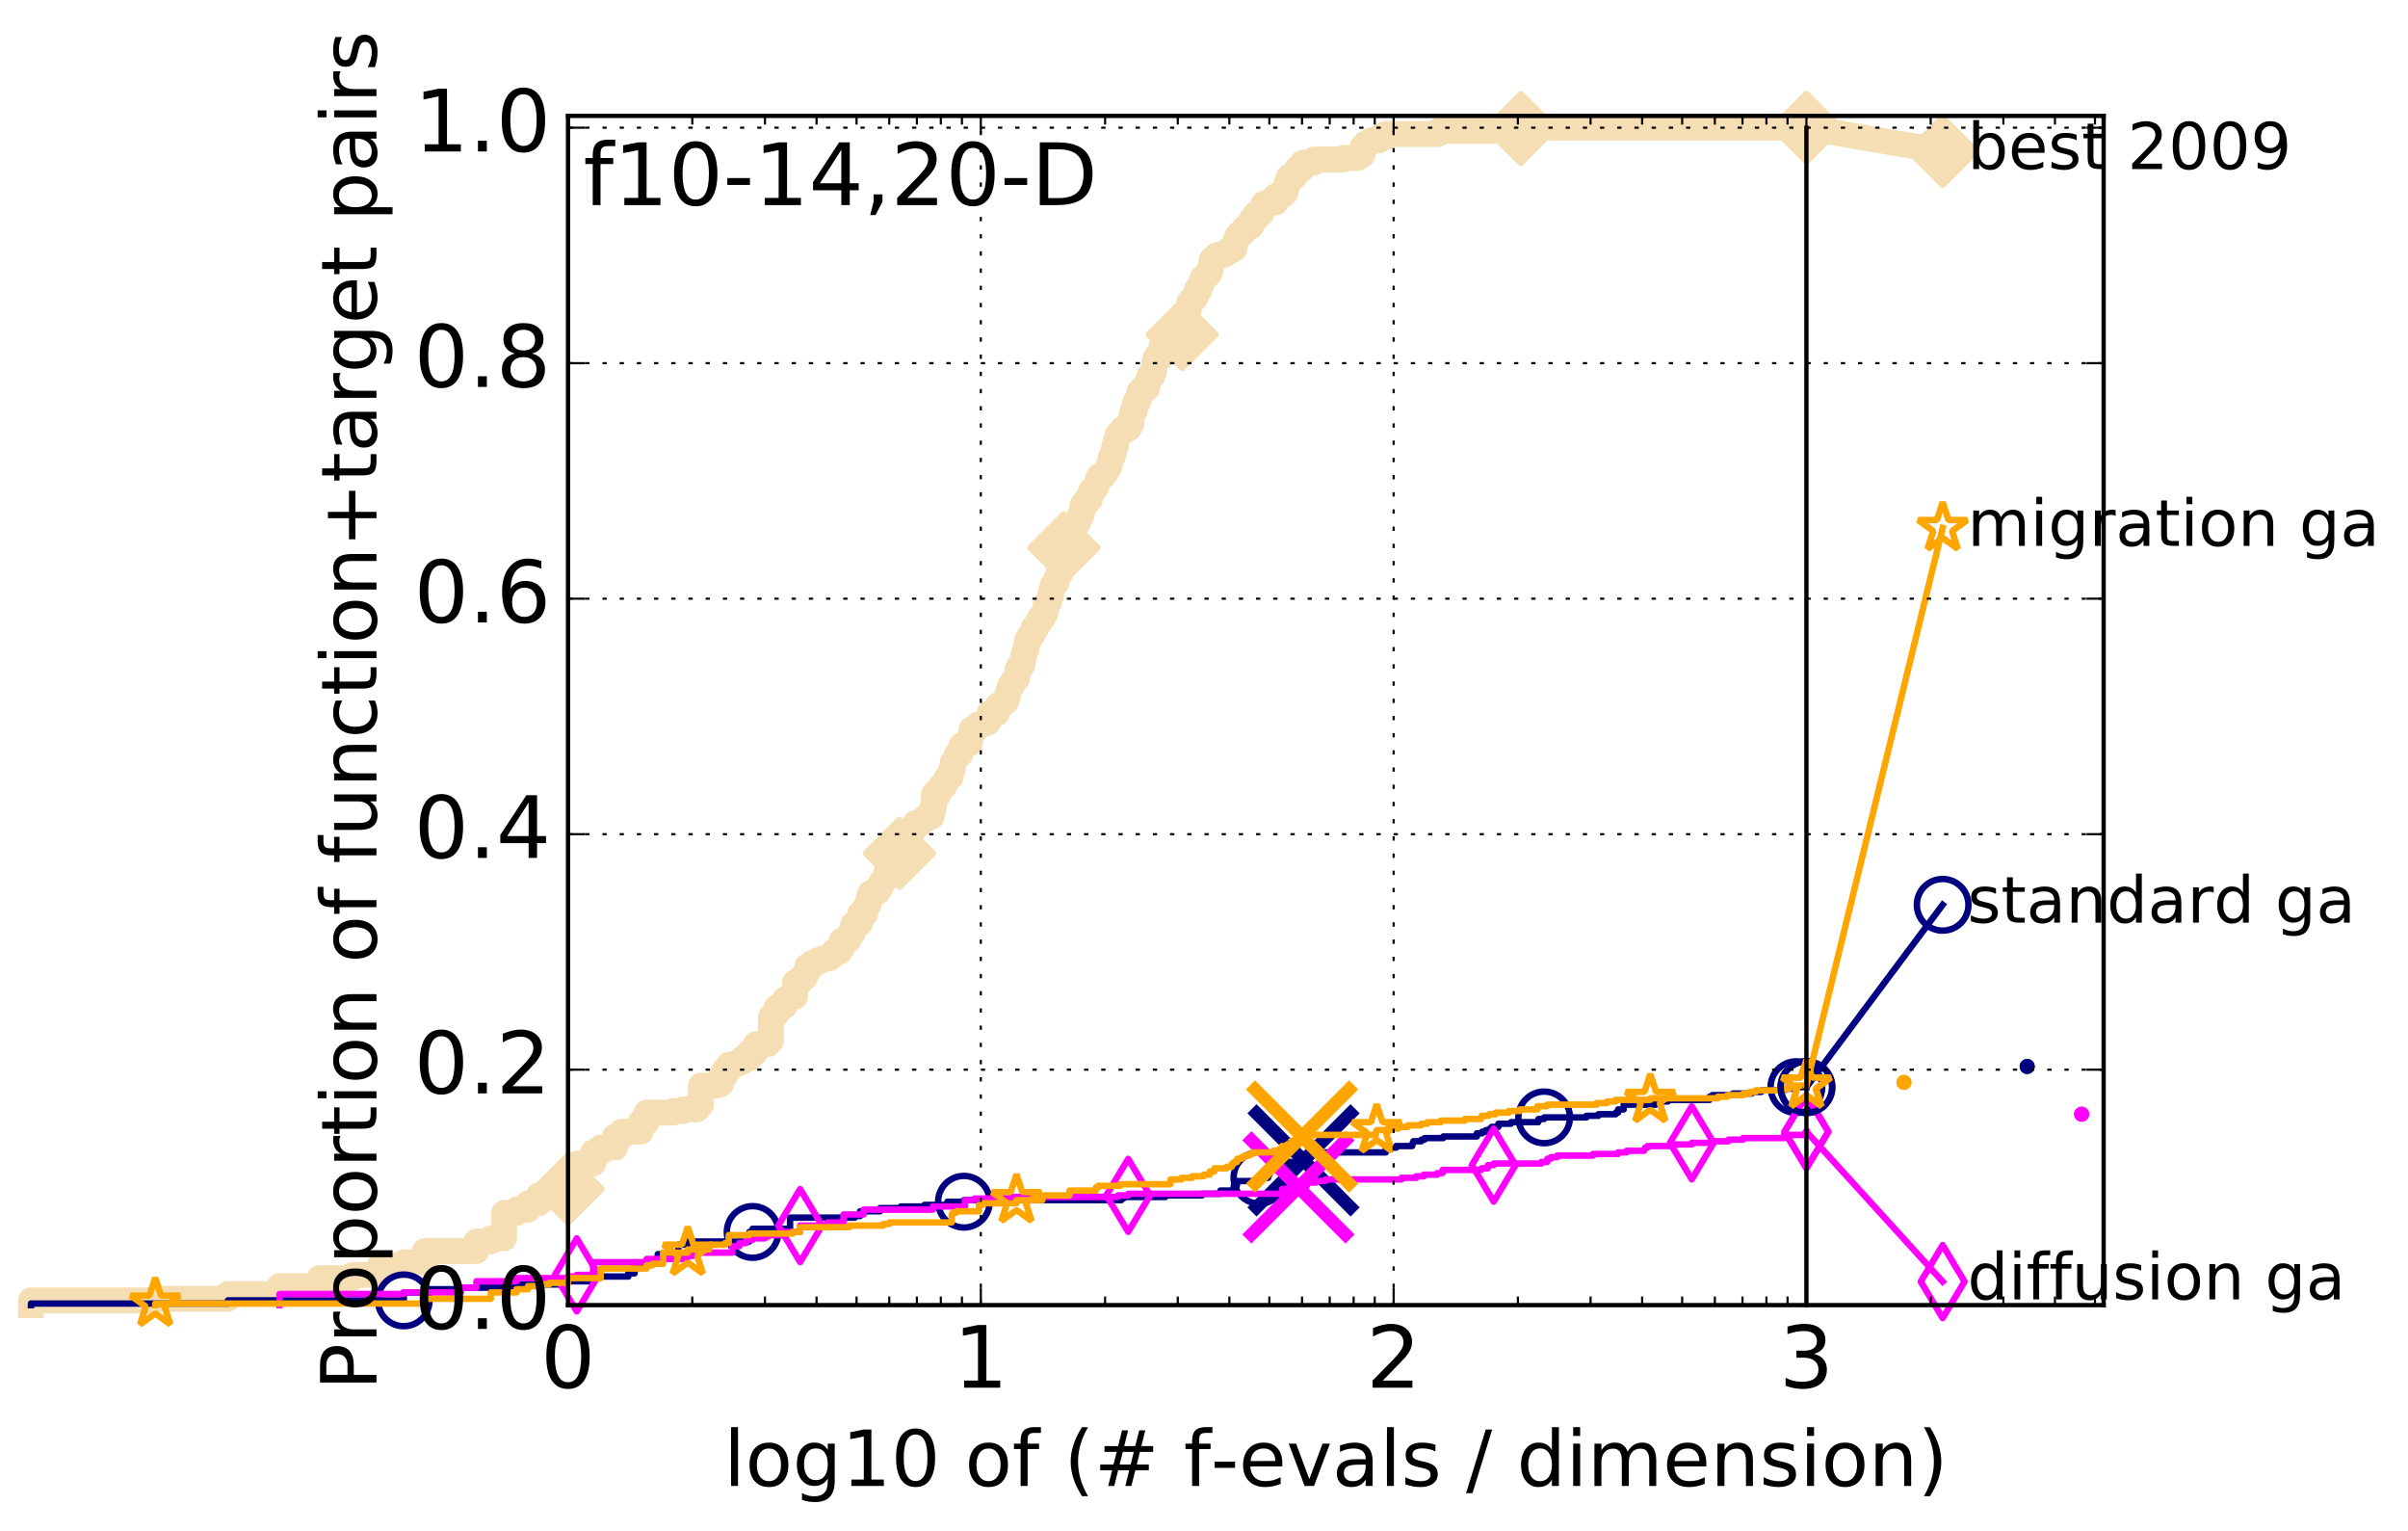 <?xml version="1.0" encoding="utf-8" standalone="no"?>
<!DOCTYPE svg PUBLIC "-//W3C//DTD SVG 1.1//EN"
  "http://www.w3.org/Graphics/SVG/1.1/DTD/svg11.dtd">
<!-- Created with matplotlib (http://matplotlib.org/) -->
<svg height="356pt" version="1.1" viewBox="0 0 560 356" width="560pt" xmlns="http://www.w3.org/2000/svg" xmlns:xlink="http://www.w3.org/1999/xlink">
 <defs>
  <style type="text/css">
*{stroke-linecap:butt;stroke-linejoin:round;stroke-miterlimit:100000;}
  </style>
 </defs>
 <g id="figure_1">
  <g id="patch_1">
   <path d="M 0 356.406 
L 560.612 356.406 
L 560.612 0 
L 0 0 
z
" style="fill:#ffffff;"/>
  </g>
  <g id="axes_1">
   <g id="patch_2">
    <path d="M 132.099 303.429 
L 489.219 303.429 
L 489.219 26.949 
L 132.099 26.949 
z
" style="fill:#ffffff;"/>
   </g>
   <g id="line2d_1">
    <path d="M 7.2 303.429 
L 7.2 302.32 
L 36.099 302.32 
L 36.099 301.95 
L 53.004 301.95 
L 53.004 300.84 
L 64.998 300.84 
L 64.998 298.99 
L 74.301 298.99 
L 74.301 297.141 
L 81.903 297.141 
L 81.903 296.401 
L 88.329 296.401 
L 88.329 294.181 
L 93.897 294.181 
L 93.897 293.441 
L 98.807 293.441 
L 98.807 290.852 
L 110.801 290.852 
L 110.801 288.632 
L 114.139 288.632 
L 114.139 287.893 
L 117.228 287.893 
L 117.228 281.974 
L 120.105 281.974 
L 120.105 281.234 
L 122.796 281.234 
L 122.796 279.754 
L 125.323 279.754 
L 125.323 277.905 
L 127.706 277.905 
L 127.706 276.425 
L 132.099 276.425 
L 132.099 273.096 
L 134.133 273.096 
L 134.133 270.506 
L 137.926 270.506 
L 137.926 267.917 
L 139.7 267.917 
L 139.7 266.807 
L 143.037 266.807 
L 143.037 264.218 
L 144.611 264.218 
L 144.611 263.108 
L 149.004 263.108 
L 149.004 260.888 
L 150.371 260.888 
L 150.371 258.669 
L 156.605 258.669 
L 156.605 258.299 
L 158.859 258.299 
L 158.859 257.929 
L 162.027 257.929 
L 162.027 256.819 
L 163.032 256.819 
L 163.032 252.38 
L 166.825 252.38 
L 166.825 252.01 
L 167.721 252.01 
L 167.721 250.161 
L 168.599 250.161 
L 168.599 248.681 
L 169.459 248.681 
L 169.459 247.571 
L 171.127 247.571 
L 171.127 247.201 
L 171.936 247.201 
L 171.936 246.831 
L 172.73 246.831 
L 172.73 246.091 
L 174.275 246.091 
L 174.275 244.612 
L 175.764 244.612 
L 175.764 242.762 
L 178.592 242.762 
L 178.592 242.022 
L 179.27 242.022 
L 179.27 236.473 
L 179.937 236.473 
L 179.937 235.734 
L 180.593 235.734 
L 180.593 234.254 
L 181.24 234.254 
L 181.24 233.884 
L 182.503 233.884 
L 182.503 232.404 
L 183.121 232.404 
L 183.121 232.034 
L 183.73 232.034 
L 183.73 231.664 
L 184.921 231.664 
L 184.921 228.335 
L 186.079 228.335 
L 186.079 227.595 
L 186.646 227.595 
L 186.646 227.225 
L 187.206 227.225 
L 187.206 226.116 
L 187.758 226.116 
L 187.758 224.636 
L 188.841 224.636 
L 188.841 223.896 
L 189.897 223.896 
L 189.897 223.526 
L 190.415 223.526 
L 190.415 223.156 
L 191.431 223.156 
L 191.431 222.786 
L 192.912 222.786 
L 192.912 222.416 
L 193.394 222.416 
L 193.394 222.046 
L 193.87 222.046 
L 193.87 221.307 
L 195.268 221.307 
L 195.268 220.567 
L 195.724 220.567 
L 195.724 218.717 
L 197.061 218.717 
L 197.061 218.347 
L 197.498 218.347 
L 197.498 217.237 
L 197.93 217.237 
L 197.93 216.868 
L 198.358 216.868 
L 198.358 215.018 
L 199.2 215.018 
L 199.2 214.648 
L 200.026 214.648 
L 200.026 212.428 
L 201.234 212.428 
L 201.234 210.949 
L 201.629 210.949 
L 201.629 210.209 
L 202.021 210.209 
L 202.021 208.729 
L 202.409 208.729 
L 202.409 207.619 
L 203.551 207.619 
L 203.551 207.25 
L 204.296 207.25 
L 204.296 206.51 
L 204.663 206.51 
L 204.663 205.77 
L 205.027 205.77 
L 205.027 205.03 
L 205.388 205.03 
L 205.388 204.66 
L 205.746 204.66 
L 205.746 204.29 
L 206.101 204.29 
L 206.101 202.81 
L 206.453 202.81 
L 206.453 202.441 
L 207.831 202.441 
L 207.831 201.331 
L 208.168 201.331 
L 208.168 200.591 
L 208.503 200.591 
L 208.503 199.851 
L 208.836 199.851 
L 208.836 198.741 
L 209.165 198.741 
L 209.165 198.371 
L 209.817 198.371 
L 209.817 197.262 
L 210.139 197.262 
L 210.139 196.152 
L 210.458 196.152 
L 210.458 195.412 
L 211.09 195.412 
L 211.09 194.302 
L 211.402 194.302 
L 211.402 193.562 
L 211.712 193.562 
L 211.712 193.193 
L 212.325 193.193 
L 212.325 192.823 
L 212.628 192.823 
L 212.628 192.083 
L 212.929 192.083 
L 212.929 191.343 
L 214.112 191.343 
L 214.112 190.973 
L 214.691 190.973 
L 214.691 190.603 
L 215.262 190.603 
L 215.262 189.863 
L 216.657 189.863 
L 216.657 188.753 
L 216.93 188.753 
L 216.93 187.274 
L 217.202 187.274 
L 217.202 184.684 
L 218.271 184.684 
L 218.271 183.575 
L 218.534 183.575 
L 218.534 183.205 
L 218.796 183.205 
L 218.796 182.835 
L 219.57 182.835 
L 219.57 182.095 
L 219.825 182.095 
L 219.825 181.725 
L 220.078 181.725 
L 220.078 180.985 
L 220.33 180.985 
L 220.33 180.615 
L 221.077 180.615 
L 221.077 179.135 
L 221.323 179.135 
L 221.323 178.766 
L 221.568 178.766 
L 221.568 177.286 
L 221.811 177.286 
L 221.811 176.916 
L 222.052 176.916 
L 222.052 176.546 
L 222.293 176.546 
L 222.293 176.176 
L 222.532 176.176 
L 222.532 175.436 
L 223.24 175.436 
L 223.24 175.066 
L 223.474 175.066 
L 223.474 173.587 
L 223.706 173.587 
L 223.706 173.217 
L 224.623 173.217 
L 224.623 172.847 
L 225.519 172.847 
L 225.519 171.737 
L 225.74 171.737 
L 225.74 170.627 
L 225.96 170.627 
L 225.96 169.517 
L 227.043 169.517 
L 227.043 169.148 
L 227.257 169.148 
L 227.257 168.778 
L 227.469 168.778 
L 227.469 168.408 
L 228.514 168.408 
L 228.514 168.038 
L 229.734 168.038 
L 229.734 167.668 
L 229.934 167.668 
L 229.934 166.558 
L 230.133 166.558 
L 230.133 165.818 
L 231.883 165.818 
L 231.883 164.708 
L 232.073 164.708 
L 232.073 163.969 
L 232.637 163.969 
L 232.637 163.599 
L 233.378 163.599 
L 233.378 163.229 
L 233.926 163.229 
L 233.926 162.859 
L 234.107 162.859 
L 234.107 162.119 
L 234.287 162.119 
L 234.287 161.379 
L 234.466 161.379 
L 234.466 160.639 
L 234.645 160.639 
L 234.645 160.269 
L 234.823 160.269 
L 234.823 159.53 
L 235.351 159.53 
L 235.351 158.79 
L 235.526 158.79 
L 235.526 158.42 
L 235.874 158.42 
L 235.874 158.05 
L 236.218 158.05 
L 236.218 157.68 
L 236.56 157.68 
L 236.56 155.83 
L 236.899 155.83 
L 236.899 155.09 
L 237.067 155.09 
L 237.067 154.721 
L 237.734 154.721 
L 237.734 153.611 
L 237.9 153.611 
L 237.9 152.501 
L 238.228 152.501 
L 238.228 151.391 
L 238.391 151.391 
L 238.391 151.021 
L 238.715 151.021 
L 238.715 149.542 
L 238.877 149.542 
L 238.877 148.802 
L 239.357 148.802 
L 239.357 148.432 
L 239.516 148.432 
L 239.516 147.692 
L 239.832 147.692 
L 239.832 147.322 
L 240.301 147.322 
L 240.301 146.212 
L 240.456 146.212 
L 240.456 145.842 
L 241.072 145.842 
L 241.072 145.103 
L 241.527 145.103 
L 241.527 144.733 
L 241.678 144.733 
L 241.678 144.363 
L 241.828 144.363 
L 241.828 143.623 
L 242.571 143.623 
L 242.571 142.883 
L 242.865 142.883 
L 242.865 142.513 
L 243.157 142.513 
L 243.157 140.664 
L 243.302 140.664 
L 243.302 140.294 
L 243.59 140.294 
L 243.59 139.924 
L 244.019 139.924 
L 244.019 139.184 
L 244.161 139.184 
L 244.161 138.444 
L 244.444 138.444 
L 244.444 137.334 
L 244.585 137.334 
L 244.585 136.964 
L 244.725 136.964 
L 244.725 136.594 
L 244.864 136.594 
L 244.864 135.855 
L 245.281 135.855 
L 245.281 135.485 
L 245.693 135.485 
L 245.693 134.375 
L 245.829 134.375 
L 245.829 134.005 
L 245.965 134.005 
L 245.965 133.635 
L 246.101 133.635 
L 246.101 133.265 
L 246.639 133.265 
L 246.639 132.525 
L 246.772 132.525 
L 246.772 131.785 
L 246.905 131.785 
L 246.905 129.936 
L 247.17 129.936 
L 247.17 129.566 
L 247.433 129.566 
L 247.433 127.346 
L 247.954 127.346 
L 247.954 126.606 
L 248.977 126.606 
L 248.977 126.237 
L 249.355 126.237 
L 249.355 125.127 
L 249.604 125.127 
L 249.604 122.907 
L 249.852 122.907 
L 249.852 121.797 
L 250.588 121.797 
L 250.588 121.428 
L 250.71 121.428 
L 250.71 121.058 
L 250.951 121.058 
L 250.951 120.688 
L 251.072 120.688 
L 251.072 119.948 
L 251.431 119.948 
L 251.431 119.208 
L 251.668 119.208 
L 251.668 117.728 
L 252.022 117.728 
L 252.022 116.988 
L 252.605 116.988 
L 252.605 116.249 
L 253.408 116.249 
L 253.408 115.879 
L 253.521 115.879 
L 253.521 114.769 
L 253.635 114.769 
L 253.635 114.399 
L 253.747 114.399 
L 253.747 114.029 
L 254.418 114.029 
L 254.529 113.289 
L 254.749 113.289 
L 254.749 112.919 
L 255.078 112.919 
L 255.187 111.81 
L 255.404 111.81 
L 255.404 111.07 
L 255.62 111.07 
L 255.62 110.7 
L 256.579 110.7 
L 256.579 110.33 
L 256.893 110.33 
L 256.893 109.96 
L 257.206 109.96 
L 257.206 109.59 
L 257.413 109.59 
L 257.516 108.85 
L 257.721 108.85 
L 257.721 108.48 
L 258.027 108.48 
L 258.129 107.371 
L 258.23 107.371 
L 258.23 106.631 
L 258.432 106.631 
L 258.432 106.261 
L 258.733 106.261 
L 258.733 105.521 
L 258.933 105.521 
L 258.933 104.781 
L 259.131 104.781 
L 259.131 103.671 
L 259.525 103.671 
L 259.525 102.192 
L 259.721 102.192 
L 259.721 101.822 
L 259.916 101.822 
L 259.916 101.082 
L 260.399 101.082 
L 260.399 100.712 
L 260.877 100.712 
L 260.877 99.972 
L 261.161 99.972 
L 261.161 99.602 
L 262.552 99.602 
L 262.552 98.862 
L 262.825 98.862 
L 262.825 98.492 
L 263.096 98.492 
L 263.096 96.643 
L 263.365 96.643 
L 263.365 95.533 
L 263.898 95.533 
L 263.898 93.683 
L 264.075 93.683 
L 264.075 93.313 
L 264.773 93.313 
L 264.773 92.574 
L 264.945 92.574 
L 264.945 91.094 
L 265.288 91.094 
L 265.288 90.724 
L 265.713 90.724 
L 265.713 90.354 
L 266.716 90.354 
L 266.716 88.874 
L 267.127 88.874 
L 267.127 88.135 
L 267.29 88.135 
L 267.29 87.395 
L 268.016 87.395 
L 268.016 86.285 
L 268.415 86.285 
L 268.494 84.065 
L 268.73 84.065 
L 268.73 83.326 
L 268.888 83.326 
L 268.888 82.956 
L 270.047 82.956 
L 270.047 80.736 
L 270.351 80.736 
L 270.351 80.366 
L 271.691 80.366 
L 271.691 79.996 
L 271.837 79.996 
L 271.837 79.626 
L 271.983 79.626 
L 271.983 79.256 
L 272.918 79.256 
L 272.989 78.517 
L 273.833 78.517 
L 273.833 78.147 
L 274.249 78.147 
L 274.249 77.777 
L 274.932 77.777 
L 274.932 77.037 
L 275.337 77.037 
L 275.337 76.667 
L 275.471 76.667 
L 275.538 75.927 
L 275.604 75.927 
L 275.604 75.187 
L 275.937 75.187 
L 275.937 73.708 
L 276.135 73.708 
L 276.135 72.968 
L 276.266 72.968 
L 276.266 72.598 
L 276.397 72.598 
L 276.397 71.488 
L 276.528 71.488 
L 276.528 70.378 
L 277.047 70.378 
L 277.047 69.638 
L 277.686 69.638 
L 277.75 68.899 
L 278.191 68.899 
L 278.254 67.419 
L 278.937 67.419 
L 278.998 66.309 
L 279.243 66.309 
L 279.243 65.939 
L 279.487 65.939 
L 279.487 65.199 
L 279.608 65.199 
L 279.608 64.829 
L 279.79 64.829 
L 279.79 64.46 
L 280.27 64.46 
L 280.27 64.09 
L 280.744 64.09 
L 280.744 63.72 
L 281.213 63.72 
L 281.213 62.61 
L 281.562 62.61 
L 281.62 61.13 
L 281.735 61.13 
L 281.792 60.39 
L 282.25 60.39 
L 282.25 60.02 
L 282.759 60.02 
L 282.759 59.651 
L 282.983 59.651 
L 282.983 59.281 
L 284.573 59.281 
L 284.573 58.911 
L 285.214 58.911 
L 285.214 58.541 
L 285.949 58.541 
L 285.949 58.171 
L 286.156 58.171 
L 286.156 57.801 
L 287.078 57.801 
L 287.18 56.691 
L 287.281 56.691 
L 287.331 55.951 
L 287.632 55.951 
L 287.632 55.581 
L 287.782 55.581 
L 287.782 54.842 
L 288.03 54.842 
L 288.03 54.472 
L 288.522 54.472 
L 288.522 54.102 
L 289.154 54.102 
L 289.202 53.362 
L 289.442 53.362 
L 289.442 52.992 
L 290.012 52.992 
L 290.012 52.622 
L 290.992 52.622 
L 290.992 51.142 
L 291.859 51.142 
L 291.859 50.033 
L 292.13 50.033 
L 292.13 49.663 
L 293.368 49.663 
L 293.368 48.923 
L 293.541 48.923 
L 293.541 48.553 
L 293.671 48.553 
L 293.671 47.813 
L 293.801 47.813 
L 293.801 47.443 
L 294.612 47.443 
L 294.612 47.073 
L 296.675 47.073 
L 296.675 45.593 
L 297.472 45.593 
L 297.472 45.224 
L 298.563 45.224 
L 298.563 44.854 
L 298.908 44.854 
L 298.908 44.114 
L 299.136 44.114 
L 299.136 42.634 
L 299.476 42.634 
L 299.476 42.264 
L 299.701 42.264 
L 299.738 41.154 
L 300.954 41.154 
L 300.954 40.784 
L 301.244 40.784 
L 301.244 40.415 
L 301.603 40.415 
L 301.603 39.305 
L 302.836 39.305 
L 302.94 37.825 
L 305.557 37.825 
L 305.557 37.085 
L 312.465 37.085 
L 312.465 36.715 
L 315.8 36.715 
L 315.8 36.345 
L 316.33 36.345 
L 316.33 35.975 
L 316.854 35.975 
L 316.854 34.126 
L 317.519 34.126 
L 317.519 33.386 
L 318.508 33.386 
L 318.508 33.016 
L 318.887 33.016 
L 318.887 32.646 
L 320.758 32.646 
L 320.758 31.906 
L 322.223 31.906 
L 322.223 31.166 
L 334.44 31.166 
L 334.44 30.427 
L 353.039 30.427 
L 353.039 30.057 
L 353.67 30.057 
L 353.67 29.687 
L 420.099 29.687 
L 420.099 29.687 
" style="fill:none;stroke:#f5deb3;stroke-linecap:square;stroke-width:6.0;"/>
   </g>
   <g id="line2d_2"/>
   <g id="line2d_3">
    <path d="M 420.099 29.687 
L 451.779 35.162 
" style="fill:none;stroke:#f5deb3;stroke-linecap:square;stroke-width:6.0;"/>
    <defs>
     <path d="M -0 7.778 
L 7.778 0 
L 0 -7.778 
L -7.778 -0 
z
" id="mffc567ed38" style="stroke:#f5deb3;stroke-linejoin:miter;stroke-width:1.5;"/>
    </defs>
    <g>
     <use style="fill:#f5deb3;stroke:#f5deb3;stroke-linejoin:miter;stroke-width:1.5;" x="420.099" xlink:href="#mffc567ed38" y="29.687"/>
     <use style="fill:#f5deb3;stroke:#f5deb3;stroke-linejoin:miter;stroke-width:1.5;" x="451.779" xlink:href="#mffc567ed38" y="35.162"/>
    </g>
   </g>
   <g id="line2d_4">
    <defs>
     <path d="M 0 1.5 
C 0.398 1.5 0.779 1.342 1.061 1.061 
C 1.342 0.779 1.5 0.398 1.5 0 
C 1.5 -0.398 1.342 -0.779 1.061 -1.061 
C 0.779 -1.342 0.398 -1.5 0 -1.5 
C -0.398 -1.5 -0.779 -1.342 -1.061 -1.061 
C -1.342 -0.779 -1.5 -0.398 -1.5 0 
C -1.5 0.398 -1.342 0.779 -1.061 1.061 
C -0.779 1.342 -0.398 1.5 0 1.5 
z
" id="mf2ade53bf1" style="stroke:#f5deb3;stroke-width:0.5;"/>
    </defs>
    <g>
     <use style="fill:#f5deb3;stroke:#f5deb3;stroke-width:0.5;" x="353.67" xlink:href="#mf2ade53bf1" y="29.687"/>
     <use style="fill:#f5deb3;stroke:#f5deb3;stroke-width:0.5;" x="353.67" xlink:href="#mf2ade53bf1" y="29.687"/>
    </g>
   </g>
   <g id="line2d_5">
    <g>
     <use style="fill:#f5deb3;stroke:#f5deb3;stroke-linejoin:miter;stroke-width:1.5;" x="132.099" xlink:href="#mffc567ed38" y="276.425"/>
     <use style="fill:#f5deb3;stroke:#f5deb3;stroke-linejoin:miter;stroke-width:1.5;" x="209.165" xlink:href="#mffc567ed38" y="198.371"/>
     <use style="fill:#f5deb3;stroke:#f5deb3;stroke-linejoin:miter;stroke-width:1.5;" x="247.433" xlink:href="#mffc567ed38" y="127.346"/>
     <use style="fill:#f5deb3;stroke:#f5deb3;stroke-linejoin:miter;stroke-width:1.5;" x="274.932" xlink:href="#mffc567ed38" y="77.777"/>
     <use style="fill:#f5deb3;stroke:#f5deb3;stroke-linejoin:miter;stroke-width:1.5;" x="353.67" xlink:href="#mffc567ed38" y="30.057"/>
     <use style="fill:#f5deb3;stroke:#f5deb3;stroke-linejoin:miter;stroke-width:1.5;" x="353.67" xlink:href="#mffc567ed38" y="29.687"/>
     <use style="fill:#f5deb3;stroke:#f5deb3;stroke-linejoin:miter;stroke-width:1.5;" x="420.099" xlink:href="#mffc567ed38" y="29.687"/>
    </g>
   </g>
   <g id="line2d_6">
    <defs>
     <path d="M 0 1.5 
C 0.398 1.5 0.779 1.342 1.061 1.061 
C 1.342 0.779 1.5 0.398 1.5 0 
C 1.5 -0.398 1.342 -0.779 1.061 -1.061 
C 0.779 -1.342 0.398 -1.5 0 -1.5 
C -0.398 -1.5 -0.779 -1.342 -1.061 -1.061 
C -1.342 -0.779 -1.5 -0.398 -1.5 0 
C -1.5 0.398 -1.342 0.779 -1.061 1.061 
C -0.779 1.342 -0.398 1.5 0 1.5 
z
" id="m0b47ab9a42" style="stroke:#000080;stroke-width:0.5;"/>
    </defs>
    <g>
     <use style="fill:#000080;stroke:#000080;stroke-width:0.5;" x="471.439" xlink:href="#m0b47ab9a42" y="247.941"/>
     <use style="fill:#000080;stroke:#000080;stroke-width:0.5;" x="471.439" xlink:href="#m0b47ab9a42" y="247.941"/>
    </g>
   </g>
   <g id="line2d_7">
    <path d="M 7.2 303.429 
L 7.2 303.059 
L 53.004 303.059 
L 53.004 302.32 
L 93.897 302.32 
L 93.897 300.47 
L 98.807 300.47 
L 98.807 299.73 
L 107.174 299.73 
L 107.174 299.36 
L 117.228 299.36 
L 117.228 298.99 
L 120.105 298.99 
L 120.105 298.62 
L 129.96 298.62 
L 129.96 297.881 
L 137.926 297.881 
L 137.926 296.771 
L 146.127 296.771 
L 146.127 296.031 
L 147.59 296.031 
L 147.59 293.811 
L 150.371 293.811 
L 150.371 293.441 
L 152.977 293.441 
L 152.977 291.592 
L 157.747 291.592 
L 157.747 289.372 
L 159.942 289.372 
L 159.942 288.632 
L 174.275 288.632 
L 174.275 286.413 
L 175.026 286.413 
L 175.026 285.673 
L 183.73 285.673 
L 183.73 283.084 
L 198.781 283.084 
L 198.781 282.714 
L 200.026 282.714 
L 200.026 281.604 
L 204.663 281.604 
L 204.663 280.864 
L 209.492 280.864 
L 209.492 280.494 
L 214.978 280.494 
L 214.978 280.124 
L 220.33 280.124 
L 220.33 279.384 
L 224.167 279.384 
L 224.167 279.014 
L 260.782 279.014 
L 260.782 278.645 
L 261.255 278.645 
L 261.255 278.275 
L 271.026 278.275 
L 271.026 277.905 
L 279.548 277.905 
L 279.548 277.535 
L 283.813 277.535 
L 283.813 276.795 
L 286.926 276.795 
L 286.926 275.685 
L 287.632 275.685 
L 287.632 274.575 
L 291.995 274.575 
L 291.995 274.206 
L 292.886 274.206 
L 292.886 273.836 
L 294.907 273.836 
L 294.907 273.096 
L 295.242 273.096 
L 295.242 271.986 
L 296.148 271.986 
L 296.148 271.616 
L 296.594 271.616 
L 296.594 271.246 
L 296.915 271.246 
L 296.915 270.876 
L 299.513 270.876 
L 299.513 270.136 
L 301.639 270.136 
L 301.639 269.766 
L 303.559 269.766 
L 303.559 269.027 
L 305.034 269.027 
L 305.034 268.287 
L 307.184 268.287 
L 307.184 267.917 
L 322.266 267.917 
L 322.266 267.177 
L 323.49 267.177 
L 323.49 266.807 
L 324.72 266.807 
L 324.72 266.437 
L 328.412 266.437 
L 328.412 266.067 
L 328.525 266.067 
L 328.525 265.697 
L 328.693 265.697 
L 328.693 265.327 
L 330.538 265.327 
L 330.538 264.957 
L 331.299 264.957 
L 331.299 264.588 
L 335.642 264.588 
L 335.642 264.218 
L 343.446 264.218 
L 343.446 263.478 
L 344.686 263.478 
L 344.686 263.108 
L 345.554 263.108 
L 345.554 262.738 
L 346.479 262.738 
L 346.479 262.368 
L 346.879 262.368 
L 346.879 261.998 
L 348.454 261.998 
L 348.454 261.258 
L 351.383 261.258 
L 351.383 260.888 
L 357.741 260.888 
L 357.788 260.148 
L 359.105 260.148 
L 359.105 259.779 
L 368.94 259.779 
L 368.94 259.409 
L 371.724 259.409 
L 371.724 259.039 
L 375.772 259.039 
L 375.772 258.669 
L 376.306 258.669 
L 376.306 257.929 
L 377.602 257.929 
L 377.602 256.819 
L 385.086 256.819 
L 385.086 256.449 
L 385.336 256.449 
L 385.336 256.079 
L 387.864 256.079 
L 387.864 255.709 
L 397.571 255.709 
L 397.571 254.97 
L 398.228 254.97 
L 398.228 254.6 
L 402.986 254.6 
L 402.986 254.23 
L 407.37 254.23 
L 407.37 253.86 
L 409.617 253.86 
L 409.617 253.49 
L 415.008 253.49 
L 415.008 253.12 
L 417.765 253.12 
L 417.765 252.75 
L 420.099 252.75 
L 420.099 252.75 
" style="fill:none;stroke:#000080;stroke-linecap:square;stroke-width:1.5;"/>
   </g>
   <g id="line2d_8">
    <defs>
     <path d="M 0 6 
C 1.591 6 3.117 5.368 4.243 4.243 
C 5.368 3.117 6 1.591 6 0 
C 6 -1.591 5.368 -3.117 4.243 -4.243 
C 3.117 -5.368 1.591 -6 0 -6 
C -1.591 -6 -3.117 -5.368 -4.243 -4.243 
C -5.368 -3.117 -6 -1.591 -6 0 
C -6 1.591 -5.368 3.117 -4.243 4.243 
C -3.117 5.368 -1.591 6 0 6 
z
" id="m9734788eb1" style="stroke:#000080;stroke-width:1.5;"/>
    </defs>
    <g>
     <use style="fill:none;stroke:#000080;stroke-width:1.5;" x="93.897" xlink:href="#m9734788eb1" y="302.32"/>
     <use style="fill:none;stroke:#000080;stroke-width:1.5;" x="175.026" xlink:href="#m9734788eb1" y="286.413"/>
     <use style="fill:none;stroke:#000080;stroke-width:1.5;" x="224.167" xlink:href="#m9734788eb1" y="279.384"/>
     <use style="fill:none;stroke:#000080;stroke-width:1.5;" x="292.886" xlink:href="#m9734788eb1" y="273.836"/>
     <use style="fill:none;stroke:#000080;stroke-width:1.5;" x="359.105" xlink:href="#m9734788eb1" y="259.779"/>
     <use style="fill:none;stroke:#000080;stroke-width:1.5;" x="417.765" xlink:href="#m9734788eb1" y="252.75"/>
     <use style="fill:none;stroke:#000080;stroke-width:1.5;" x="420.099" xlink:href="#m9734788eb1" y="252.75"/>
    </g>
   </g>
   <g id="line2d_9"/>
   <g id="line2d_10">
    <path clip-path="url(#pff95d5324b)" d="M 303.147 269.766 
" style="fill:none;stroke:#000080;stroke-linecap:square;"/>
    <defs>
     <path d="M -12 12 
L 12 -12 
M -12 -12 
L 12 12 
" id="m66425708e8" style="stroke:#000080;stroke-width:3.0;"/>
    </defs>
    <g clip-path="url(#pff95d5324b)">
     <use style="fill:#000080;stroke:#000080;stroke-width:3.0;" x="303.147" xlink:href="#m66425708e8" y="269.766"/>
    </g>
   </g>
   <g id="line2d_11">
    <defs>
     <path d="M 0 1.5 
C 0.398 1.5 0.779 1.342 1.061 1.061 
C 1.342 0.779 1.5 0.398 1.5 0 
C 1.5 -0.398 1.342 -0.779 1.061 -1.061 
C 0.779 -1.342 0.398 -1.5 0 -1.5 
C -0.398 -1.5 -0.779 -1.342 -1.061 -1.061 
C -1.342 -0.779 -1.5 -0.398 -1.5 0 
C -1.5 0.398 -1.342 0.779 -1.061 1.061 
C -0.779 1.342 -0.398 1.5 0 1.5 
z
" id="m52d4ce20bc" style="stroke:#ff00ff;stroke-width:0.5;"/>
    </defs>
    <g>
     <use style="fill:#ff00ff;stroke:#ff00ff;stroke-width:0.5;" x="484.101" xlink:href="#m52d4ce20bc" y="259.039"/>
     <use style="fill:#ff00ff;stroke:#ff00ff;stroke-width:0.5;" x="484.101" xlink:href="#m52d4ce20bc" y="259.039"/>
    </g>
   </g>
   <g id="line2d_12">
    <path d="M 64.998 303.429 
L 64.998 300.84 
L 93.897 300.84 
L 93.897 300.47 
L 107.174 300.47 
L 107.174 299.36 
L 110.801 299.36 
L 110.801 297.881 
L 120.105 297.881 
L 120.105 297.141 
L 132.099 297.141 
L 132.099 296.771 
L 134.133 296.771 
L 134.133 296.401 
L 137.926 296.401 
L 137.926 293.441 
L 150.371 293.441 
L 150.371 292.702 
L 158.859 292.702 
L 158.859 292.332 
L 159.942 292.332 
L 159.942 291.962 
L 162.027 291.962 
L 162.027 291.222 
L 170.301 291.222 
L 170.301 289.742 
L 171.936 289.742 
L 171.936 289.002 
L 173.51 289.002 
L 173.51 288.263 
L 175.026 288.263 
L 175.026 287.893 
L 177.903 287.893 
L 177.903 287.523 
L 178.592 287.523 
L 178.592 287.153 
L 182.503 287.153 
L 182.503 286.413 
L 186.079 286.413 
L 186.079 284.933 
L 192.424 284.933 
L 192.424 284.193 
L 196.174 284.193 
L 196.174 282.344 
L 200.835 282.344 
L 200.835 281.234 
L 216.93 281.234 
L 216.93 280.494 
L 224.395 280.494 
L 224.395 279.014 
L 226.614 279.014 
L 226.614 278.645 
L 233.926 278.645 
L 233.926 278.275 
L 260.013 278.275 
L 260.013 277.905 
L 262.369 277.905 
L 262.369 277.535 
L 298.176 277.535 
L 298.176 276.425 
L 300.772 276.425 
L 300.772 276.055 
L 302.242 276.055 
L 302.242 275.685 
L 303.899 275.685 
L 303.899 274.945 
L 306.01 274.945 
L 306.01 274.575 
L 308.234 274.575 
L 308.234 274.206 
L 325.894 274.206 
L 325.894 273.836 
L 329.342 273.836 
L 329.342 273.466 
L 331.123 273.466 
L 331.123 273.096 
L 334.261 273.096 
L 334.261 272.726 
L 335.484 272.726 
L 335.484 271.986 
L 344.52 271.986 
L 344.52 271.616 
L 346.013 271.616 
L 346.013 270.876 
L 347.371 270.876 
L 347.371 270.506 
L 358.451 270.506 
L 358.451 270.136 
L 359.828 270.136 
L 359.828 269.766 
L 359.854 269.766 
L 359.854 269.397 
L 360.669 269.397 
L 360.669 269.027 
L 362.134 269.027 
L 362.134 268.657 
L 370.455 268.657 
L 370.455 268.287 
L 376.258 268.287 
L 376.258 267.917 
L 378.261 267.917 
L 378.261 267.547 
L 382.348 267.547 
L 382.348 267.177 
L 382.569 267.177 
L 382.569 266.807 
L 383.144 266.807 
L 383.144 266.437 
L 388.509 266.437 
L 388.509 266.067 
L 393.436 266.067 
L 393.436 265.697 
L 397.987 265.697 
L 397.987 265.327 
L 401.968 265.327 
L 401.968 264.957 
L 405.359 264.957 
L 405.359 264.588 
L 414.883 264.588 
L 414.883 264.218 
L 414.89 264.218 
L 414.89 263.848 
L 419.779 263.848 
L 419.779 263.478 
L 419.94 263.478 
L 419.94 263.108 
L 420.099 263.108 
" style="fill:none;stroke:#ff00ff;stroke-linecap:square;stroke-width:1.5;"/>
   </g>
   <g id="line2d_13">
    <defs>
     <path d="M -0 8.485 
L 5.091 0 
L 0 -8.485 
L -5.091 -0 
z
" id="ma3c997c93a" style="stroke:#ff00ff;stroke-linejoin:miter;stroke-width:1.5;"/>
    </defs>
    <g>
     <use style="fill:none;stroke:#ff00ff;stroke-linejoin:miter;stroke-width:1.5;" x="134.133" xlink:href="#ma3c997c93a" y="296.401"/>
     <use style="fill:none;stroke:#ff00ff;stroke-linejoin:miter;stroke-width:1.5;" x="186.079" xlink:href="#ma3c997c93a" y="284.933"/>
     <use style="fill:none;stroke:#ff00ff;stroke-linejoin:miter;stroke-width:1.5;" x="262.369" xlink:href="#ma3c997c93a" y="277.905"/>
     <use style="fill:none;stroke:#ff00ff;stroke-linejoin:miter;stroke-width:1.5;" x="347.371" xlink:href="#ma3c997c93a" y="270.876"/>
     <use style="fill:none;stroke:#ff00ff;stroke-linejoin:miter;stroke-width:1.5;" x="393.436" xlink:href="#ma3c997c93a" y="265.697"/>
     <use style="fill:none;stroke:#ff00ff;stroke-linejoin:miter;stroke-width:1.5;" x="420.099" xlink:href="#ma3c997c93a" y="263.108"/>
    </g>
   </g>
   <g id="line2d_14"/>
   <g id="line2d_15">
    <path clip-path="url(#pff95d5324b)" d="M 301.959 276.055 
" style="fill:none;stroke:#ff00ff;stroke-linecap:square;"/>
    <defs>
     <path d="M -12 12 
L 12 -12 
M -12 -12 
L 12 12 
" id="m7eaa01c125" style="stroke:#ff00ff;stroke-width:3.0;"/>
    </defs>
    <g clip-path="url(#pff95d5324b)">
     <use style="fill:#ff00ff;stroke:#ff00ff;stroke-width:3.0;" x="301.959" xlink:href="#m7eaa01c125" y="276.055"/>
    </g>
   </g>
   <g id="line2d_16">
    <defs>
     <path d="M 0 1.5 
C 0.398 1.5 0.779 1.342 1.061 1.061 
C 1.342 0.779 1.5 0.398 1.5 0 
C 1.5 -0.398 1.342 -0.779 1.061 -1.061 
C 0.779 -1.342 0.398 -1.5 0 -1.5 
C -0.398 -1.5 -0.779 -1.342 -1.061 -1.061 
C -1.342 -0.779 -1.5 -0.398 -1.5 0 
C -1.5 0.398 -1.342 0.779 -1.061 1.061 
C -0.779 1.342 -0.398 1.5 0 1.5 
z
" id="m772c82e2f0" style="stroke:#ffa500;stroke-width:0.5;"/>
    </defs>
    <g>
     <use style="fill:#ffa500;stroke:#ffa500;stroke-width:0.5;" x="442.777" xlink:href="#m772c82e2f0" y="251.64"/>
     <use style="fill:#ffa500;stroke:#ffa500;stroke-width:0.5;" x="442.777" xlink:href="#m772c82e2f0" y="251.64"/>
    </g>
   </g>
   <g id="line2d_17">
    <path d="M 36.099 303.429 
L 36.099 303.059 
L 98.807 303.059 
L 98.807 301.95 
L 114.139 301.95 
L 114.139 300.47 
L 120.105 300.47 
L 120.105 299.73 
L 122.796 299.73 
L 122.796 298.99 
L 125.323 298.99 
L 125.323 298.62 
L 127.706 298.62 
L 127.706 298.25 
L 132.099 298.25 
L 132.099 297.141 
L 139.7 297.141 
L 139.7 294.921 
L 150.371 294.921 
L 150.371 294.181 
L 151.694 294.181 
L 151.694 293.811 
L 154.222 293.811 
L 154.222 291.222 
L 159.942 291.222 
L 159.942 290.482 
L 164.971 290.482 
L 164.971 289.372 
L 168.599 289.372 
L 168.599 289.002 
L 169.459 289.002 
L 169.459 287.153 
L 174.275 287.153 
L 174.275 286.783 
L 184.329 286.783 
L 184.329 286.413 
L 186.079 286.413 
L 186.079 285.303 
L 197.498 285.303 
L 197.498 284.933 
L 205.388 284.933 
L 205.388 284.563 
L 206.801 284.563 
L 206.801 284.193 
L 221.323 284.193 
L 221.323 282.344 
L 221.568 282.344 
L 221.568 281.974 
L 222.293 281.974 
L 222.293 281.604 
L 227.68 281.604 
L 227.68 280.124 
L 228.514 280.124 
L 228.514 279.754 
L 236.389 279.754 
L 236.389 279.014 
L 242.424 279.014 
L 242.424 277.905 
L 248.724 277.905 
L 248.724 276.795 
L 254.859 276.795 
L 254.859 276.055 
L 255.404 276.055 
L 255.404 275.685 
L 260.495 275.685 
L 260.495 275.315 
L 272.201 275.315 
L 272.201 274.206 
L 274.728 274.206 
L 274.728 273.836 
L 277.24 273.836 
L 277.24 273.466 
L 279.91 273.466 
L 279.91 273.096 
L 281.33 273.096 
L 281.33 272.356 
L 282.42 272.356 
L 282.42 271.616 
L 285.319 271.616 
L 285.319 271.246 
L 286.466 271.246 
L 286.517 270.506 
L 287.028 270.506 
L 287.028 270.136 
L 287.732 270.136 
L 287.732 269.397 
L 288.717 269.397 
L 288.717 269.027 
L 289.442 269.027 
L 289.442 268.657 
L 290.528 268.657 
L 290.528 268.287 
L 291.268 268.287 
L 291.268 267.917 
L 296.107 267.917 
L 296.107 267.547 
L 297.472 267.547 
L 297.472 267.177 
L 298.138 267.177 
L 298.138 266.437 
L 299.325 266.437 
L 299.325 266.067 
L 300.185 266.067 
L 300.185 265.327 
L 301.746 265.327 
L 301.746 264.957 
L 302.627 264.957 
L 302.627 264.218 
L 303.422 264.218 
L 303.422 263.848 
L 319.983 263.848 
L 319.983 263.108 
L 320.167 263.108 
L 320.167 262.738 
L 322.635 262.738 
L 322.635 262.368 
L 325.25 262.368 
L 325.25 261.998 
L 327.365 261.998 
L 327.365 261.628 
L 330.484 261.628 
L 330.484 261.258 
L 331.96 261.258 
L 331.96 260.888 
L 335.07 260.888 
L 335.07 260.518 
L 340.669 260.518 
L 340.669 260.148 
L 344.418 260.148 
L 344.418 259.779 
L 344.571 259.779 
L 344.571 259.409 
L 346.283 259.409 
L 346.283 259.039 
L 347.798 259.039 
L 347.798 258.669 
L 350.881 258.669 
L 350.881 258.299 
L 353.474 258.299 
L 353.474 257.929 
L 357.499 257.929 
L 357.499 257.189 
L 359.757 257.189 
L 359.757 256.819 
L 371.283 256.819 
L 371.283 256.449 
L 373.724 256.449 
L 373.724 256.079 
L 375.693 256.079 
L 375.693 255.709 
L 383.782 255.709 
L 383.782 255.339 
L 399.497 255.339 
L 399.497 254.97 
L 401.713 254.97 
L 401.713 254.6 
L 405.43 254.6 
L 405.43 254.23 
L 406.984 254.23 
L 406.984 253.86 
L 408.324 253.86 
L 408.324 253.49 
L 414.93 253.49 
L 414.93 253.12 
L 416.171 253.12 
L 416.171 252.75 
L 417.727 252.75 
L 417.727 252.38 
L 420.099 252.38 
L 420.099 252.38 
" style="fill:none;stroke:#ffa500;stroke-linecap:square;stroke-width:1.5;"/>
   </g>
   <g id="line2d_18">
    <defs>
     <path d="M 0 -6 
L -1.347 -1.854 
L -5.706 -1.854 
L -2.18 0.708 
L -3.527 4.854 
L -0 2.292 
L 3.527 4.854 
L 2.18 0.708 
L 5.706 -1.854 
L 1.347 -1.854 
z
" id="m32f0ff829d" style="stroke:#ffa500;stroke-linejoin:bevel;stroke-width:1.5;"/>
    </defs>
    <g>
     <use style="fill:none;stroke:#ffa500;stroke-linejoin:bevel;stroke-width:1.5;" x="36.099" xlink:href="#m32f0ff829d" y="303.059"/>
     <use style="fill:none;stroke:#ffa500;stroke-linejoin:bevel;stroke-width:1.5;" x="159.942" xlink:href="#m32f0ff829d" y="291.222"/>
     <use style="fill:none;stroke:#ffa500;stroke-linejoin:bevel;stroke-width:1.5;" x="236.389" xlink:href="#m32f0ff829d" y="279.014"/>
     <use style="fill:none;stroke:#ffa500;stroke-linejoin:bevel;stroke-width:1.5;" x="320.167" xlink:href="#m32f0ff829d" y="262.738"/>
     <use style="fill:none;stroke:#ffa500;stroke-linejoin:bevel;stroke-width:1.5;" x="383.782" xlink:href="#m32f0ff829d" y="255.709"/>
     <use style="fill:none;stroke:#ffa500;stroke-linejoin:bevel;stroke-width:1.5;" x="420.099" xlink:href="#m32f0ff829d" y="252.38"/>
    </g>
   </g>
   <g id="line2d_19"/>
   <g id="line2d_20">
    <path clip-path="url(#pff95d5324b)" d="M 302.801 264.218 
" style="fill:none;stroke:#ffa500;stroke-linecap:square;"/>
    <defs>
     <path d="M -12 12 
L 12 -12 
M -12 -12 
L 12 12 
" id="md40ba0a006" style="stroke:#ffa500;stroke-width:3.0;"/>
    </defs>
    <g clip-path="url(#pff95d5324b)">
     <use style="fill:#ffa500;stroke:#ffa500;stroke-width:3.0;" x="302.801" xlink:href="#md40ba0a006" y="264.218"/>
    </g>
   </g>
   <g id="line2d_21">
    <path d="M 420.099 263.108 
L 451.779 297.955 
" style="fill:none;stroke:#ff00ff;stroke-linecap:square;stroke-width:1.5;"/>
    <g>
     <use style="fill:none;stroke:#ff00ff;stroke-linejoin:miter;stroke-width:1.5;" x="420.099" xlink:href="#ma3c997c93a" y="263.108"/>
     <use style="fill:none;stroke:#ff00ff;stroke-linejoin:miter;stroke-width:1.5;" x="451.779" xlink:href="#ma3c997c93a" y="297.955"/>
    </g>
   </g>
   <g id="line2d_22">
    <path d="M 420.099 252.75 
L 451.779 210.357 
" style="fill:none;stroke:#000080;stroke-linecap:square;stroke-width:1.5;"/>
    <g>
     <use style="fill:none;stroke:#000080;stroke-width:1.5;" x="420.099" xlink:href="#m9734788eb1" y="252.75"/>
     <use style="fill:none;stroke:#000080;stroke-width:1.5;" x="451.779" xlink:href="#m9734788eb1" y="210.357"/>
    </g>
   </g>
   <g id="line2d_23">
    <path d="M 420.099 252.38 
L 451.779 122.759 
" style="fill:none;stroke:#ffa500;stroke-linecap:square;stroke-width:1.5;"/>
    <g>
     <use style="fill:none;stroke:#ffa500;stroke-linejoin:bevel;stroke-width:1.5;" x="420.099" xlink:href="#m32f0ff829d" y="252.38"/>
     <use style="fill:none;stroke:#ffa500;stroke-linejoin:bevel;stroke-width:1.5;" x="451.779" xlink:href="#m32f0ff829d" y="122.759"/>
    </g>
   </g>
   <g id="line2d_24">
    <path d="M 420.099 303.429 
L 420.099 29.687 
" style="fill:none;stroke:#000000;stroke-linecap:square;"/>
   </g>
   <g id="patch_3">
    <path d="M 132.099 26.949 
L 489.219 26.949 
" style="fill:none;stroke:#000000;stroke-linecap:square;stroke-linejoin:miter;"/>
   </g>
   <g id="patch_4">
    <path d="M 489.219 303.429 
L 489.219 26.949 
" style="fill:none;stroke:#000000;stroke-linecap:square;stroke-linejoin:miter;"/>
   </g>
   <g id="patch_5">
    <path d="M 132.099 303.429 
L 489.219 303.429 
" style="fill:none;stroke:#000000;stroke-linecap:square;stroke-linejoin:miter;"/>
   </g>
   <g id="patch_6">
    <path d="M 132.099 303.429 
L 132.099 26.949 
" style="fill:none;stroke:#000000;stroke-linecap:square;stroke-linejoin:miter;"/>
   </g>
   <g id="matplotlib.axis_1">
    <g id="xtick_1">
     <g id="line2d_25">
      <path clip-path="url(#pff95d5324b)" d="M 132.099 303.429 
L 132.099 26.949 
" style="fill:none;stroke:#000000;stroke-dasharray:1,3;stroke-dashoffset:0.0;stroke-width:0.5;"/>
     </g>
     <g id="line2d_26">
      <defs>
       <path d="M 0 0 
L 0 -4 
" id="m5150750184" style="stroke:#000000;stroke-width:0.5;"/>
      </defs>
      <g>
       <use style="stroke:#000000;stroke-width:0.5;" x="132.099" xlink:href="#m5150750184" y="303.429"/>
      </g>
     </g>
     <g id="line2d_27">
      <defs>
       <path d="M 0 0 
L 0 4 
" id="m56a0c97478" style="stroke:#000000;stroke-width:0.5;"/>
      </defs>
      <g>
       <use style="stroke:#000000;stroke-width:0.5;" x="132.099" xlink:href="#m56a0c97478" y="26.949"/>
      </g>
     </g>
     <g id="text_1">
      <!-- 0 -->
      <defs>
       <path d="M 31.781 66.406 
Q 24.172 66.406 20.328 58.906 
Q 16.5 51.422 16.5 36.375 
Q 16.5 21.391 20.328 13.891 
Q 24.172 6.391 31.781 6.391 
Q 39.453 6.391 43.281 13.891 
Q 47.125 21.391 47.125 36.375 
Q 47.125 51.422 43.281 58.906 
Q 39.453 66.406 31.781 66.406 
M 31.781 74.219 
Q 44.047 74.219 50.516 64.516 
Q 56.984 54.828 56.984 36.375 
Q 56.984 17.969 50.516 8.266 
Q 44.047 -1.422 31.781 -1.422 
Q 19.531 -1.422 13.062 8.266 
Q 6.594 17.969 6.594 36.375 
Q 6.594 54.828 13.062 64.516 
Q 19.531 74.219 31.781 74.219 
" id="BitstreamVeraSans-Roman-30"/>
      </defs>
      <g transform="translate(125.736 322.626)scale(0.2 -0.2)">
       <use xlink:href="#BitstreamVeraSans-Roman-30"/>
      </g>
     </g>
    </g>
    <g id="xtick_2">
     <g id="line2d_28">
      <path clip-path="url(#pff95d5324b)" d="M 228.099 303.429 
L 228.099 26.949 
" style="fill:none;stroke:#000000;stroke-dasharray:1,3;stroke-dashoffset:0.0;stroke-width:0.5;"/>
     </g>
     <g id="line2d_29">
      <g>
       <use style="stroke:#000000;stroke-width:0.5;" x="228.099" xlink:href="#m5150750184" y="303.429"/>
      </g>
     </g>
     <g id="line2d_30">
      <g>
       <use style="stroke:#000000;stroke-width:0.5;" x="228.099" xlink:href="#m56a0c97478" y="26.949"/>
      </g>
     </g>
     <g id="text_2">
      <!-- 1 -->
      <defs>
       <path d="M 12.406 8.297 
L 28.516 8.297 
L 28.516 63.922 
L 10.984 60.406 
L 10.984 69.391 
L 28.422 72.906 
L 38.281 72.906 
L 38.281 8.297 
L 54.391 8.297 
L 54.391 0 
L 12.406 0 
z
" id="BitstreamVeraSans-Roman-31"/>
      </defs>
      <g transform="translate(221.736 322.626)scale(0.2 -0.2)">
       <use xlink:href="#BitstreamVeraSans-Roman-31"/>
      </g>
     </g>
    </g>
    <g id="xtick_3">
     <g id="line2d_31">
      <path clip-path="url(#pff95d5324b)" d="M 324.099 303.429 
L 324.099 26.949 
" style="fill:none;stroke:#000000;stroke-dasharray:1,3;stroke-dashoffset:0.0;stroke-width:0.5;"/>
     </g>
     <g id="line2d_32">
      <g>
       <use style="stroke:#000000;stroke-width:0.5;" x="324.099" xlink:href="#m5150750184" y="303.429"/>
      </g>
     </g>
     <g id="line2d_33">
      <g>
       <use style="stroke:#000000;stroke-width:0.5;" x="324.099" xlink:href="#m56a0c97478" y="26.949"/>
      </g>
     </g>
     <g id="text_3">
      <!-- 2 -->
      <defs>
       <path d="M 19.188 8.297 
L 53.609 8.297 
L 53.609 0 
L 7.328 0 
L 7.328 8.297 
Q 12.938 14.109 22.625 23.891 
Q 32.328 33.688 34.812 36.531 
Q 39.547 41.844 41.422 45.531 
Q 43.312 49.219 43.312 52.781 
Q 43.312 58.594 39.234 62.25 
Q 35.156 65.922 28.609 65.922 
Q 23.969 65.922 18.812 64.312 
Q 13.672 62.703 7.812 59.422 
L 7.812 69.391 
Q 13.766 71.781 18.938 73 
Q 24.125 74.219 28.422 74.219 
Q 39.75 74.219 46.484 68.547 
Q 53.219 62.891 53.219 53.422 
Q 53.219 48.922 51.531 44.891 
Q 49.859 40.875 45.406 35.406 
Q 44.188 33.984 37.641 27.219 
Q 31.109 20.453 19.188 8.297 
" id="BitstreamVeraSans-Roman-32"/>
      </defs>
      <g transform="translate(317.736 322.626)scale(0.2 -0.2)">
       <use xlink:href="#BitstreamVeraSans-Roman-32"/>
      </g>
     </g>
    </g>
    <g id="xtick_4">
     <g id="line2d_34">
      <path clip-path="url(#pff95d5324b)" d="M 420.099 303.429 
L 420.099 26.949 
" style="fill:none;stroke:#000000;stroke-dasharray:1,3;stroke-dashoffset:0.0;stroke-width:0.5;"/>
     </g>
     <g id="line2d_35">
      <g>
       <use style="stroke:#000000;stroke-width:0.5;" x="420.099" xlink:href="#m5150750184" y="303.429"/>
      </g>
     </g>
     <g id="line2d_36">
      <g>
       <use style="stroke:#000000;stroke-width:0.5;" x="420.099" xlink:href="#m56a0c97478" y="26.949"/>
      </g>
     </g>
     <g id="text_4">
      <!-- 3 -->
      <defs>
       <path d="M 40.578 39.312 
Q 47.656 37.797 51.625 33 
Q 55.609 28.219 55.609 21.188 
Q 55.609 10.406 48.188 4.484 
Q 40.766 -1.422 27.094 -1.422 
Q 22.516 -1.422 17.656 -0.516 
Q 12.797 0.391 7.625 2.203 
L 7.625 11.719 
Q 11.719 9.328 16.594 8.109 
Q 21.484 6.891 26.812 6.891 
Q 36.078 6.891 40.938 10.547 
Q 45.797 14.203 45.797 21.188 
Q 45.797 27.641 41.281 31.266 
Q 36.766 34.906 28.719 34.906 
L 20.219 34.906 
L 20.219 43.016 
L 29.109 43.016 
Q 36.375 43.016 40.234 45.922 
Q 44.094 48.828 44.094 54.297 
Q 44.094 59.906 40.109 62.906 
Q 36.141 65.922 28.719 65.922 
Q 24.656 65.922 20.016 65.031 
Q 15.375 64.156 9.812 62.312 
L 9.812 71.094 
Q 15.438 72.656 20.344 73.438 
Q 25.25 74.219 29.594 74.219 
Q 40.828 74.219 47.359 69.109 
Q 53.906 64.016 53.906 55.328 
Q 53.906 49.266 50.438 45.094 
Q 46.969 40.922 40.578 39.312 
" id="BitstreamVeraSans-Roman-33"/>
      </defs>
      <g transform="translate(413.736 322.626)scale(0.2 -0.2)">
       <use xlink:href="#BitstreamVeraSans-Roman-33"/>
      </g>
     </g>
    </g>
    <g id="xtick_5">
     <g id="line2d_37">
      <defs>
       <path d="M 0 0 
L 0 -2 
" id="m13373d759d" style="stroke:#000000;stroke-width:0.5;"/>
      </defs>
      <g>
       <use style="stroke:#000000;stroke-width:0.5;" x="160.998" xlink:href="#m13373d759d" y="303.429"/>
      </g>
     </g>
     <g id="line2d_38">
      <defs>
       <path d="M 0 0 
L 0 2 
" id="mce57ac8b5c" style="stroke:#000000;stroke-width:0.5;"/>
      </defs>
      <g>
       <use style="stroke:#000000;stroke-width:0.5;" x="160.998" xlink:href="#mce57ac8b5c" y="26.949"/>
      </g>
     </g>
    </g>
    <g id="xtick_6">
     <g id="line2d_39">
      <g>
       <use style="stroke:#000000;stroke-width:0.5;" x="177.903" xlink:href="#m13373d759d" y="303.429"/>
      </g>
     </g>
     <g id="line2d_40">
      <g>
       <use style="stroke:#000000;stroke-width:0.5;" x="177.903" xlink:href="#mce57ac8b5c" y="26.949"/>
      </g>
     </g>
    </g>
    <g id="xtick_7">
     <g id="line2d_41">
      <g>
       <use style="stroke:#000000;stroke-width:0.5;" x="189.897" xlink:href="#m13373d759d" y="303.429"/>
      </g>
     </g>
     <g id="line2d_42">
      <g>
       <use style="stroke:#000000;stroke-width:0.5;" x="189.897" xlink:href="#mce57ac8b5c" y="26.949"/>
      </g>
     </g>
    </g>
    <g id="xtick_8">
     <g id="line2d_43">
      <g>
       <use style="stroke:#000000;stroke-width:0.5;" x="199.2" xlink:href="#m13373d759d" y="303.429"/>
      </g>
     </g>
     <g id="line2d_44">
      <g>
       <use style="stroke:#000000;stroke-width:0.5;" x="199.2" xlink:href="#mce57ac8b5c" y="26.949"/>
      </g>
     </g>
    </g>
    <g id="xtick_9">
     <g id="line2d_45">
      <g>
       <use style="stroke:#000000;stroke-width:0.5;" x="206.801" xlink:href="#m13373d759d" y="303.429"/>
      </g>
     </g>
     <g id="line2d_46">
      <g>
       <use style="stroke:#000000;stroke-width:0.5;" x="206.801" xlink:href="#mce57ac8b5c" y="26.949"/>
      </g>
     </g>
    </g>
    <g id="xtick_10">
     <g id="line2d_47">
      <g>
       <use style="stroke:#000000;stroke-width:0.5;" x="213.228" xlink:href="#m13373d759d" y="303.429"/>
      </g>
     </g>
     <g id="line2d_48">
      <g>
       <use style="stroke:#000000;stroke-width:0.5;" x="213.228" xlink:href="#mce57ac8b5c" y="26.949"/>
      </g>
     </g>
    </g>
    <g id="xtick_11">
     <g id="line2d_49">
      <g>
       <use style="stroke:#000000;stroke-width:0.5;" x="218.796" xlink:href="#m13373d759d" y="303.429"/>
      </g>
     </g>
     <g id="line2d_50">
      <g>
       <use style="stroke:#000000;stroke-width:0.5;" x="218.796" xlink:href="#mce57ac8b5c" y="26.949"/>
      </g>
     </g>
    </g>
    <g id="xtick_12">
     <g id="line2d_51">
      <g>
       <use style="stroke:#000000;stroke-width:0.5;" x="223.706" xlink:href="#m13373d759d" y="303.429"/>
      </g>
     </g>
     <g id="line2d_52">
      <g>
       <use style="stroke:#000000;stroke-width:0.5;" x="223.706" xlink:href="#mce57ac8b5c" y="26.949"/>
      </g>
     </g>
    </g>
    <g id="xtick_13">
     <g id="line2d_53">
      <g>
       <use style="stroke:#000000;stroke-width:0.5;" x="256.998" xlink:href="#m13373d759d" y="303.429"/>
      </g>
     </g>
     <g id="line2d_54">
      <g>
       <use style="stroke:#000000;stroke-width:0.5;" x="256.998" xlink:href="#mce57ac8b5c" y="26.949"/>
      </g>
     </g>
    </g>
    <g id="xtick_14">
     <g id="line2d_55">
      <g>
       <use style="stroke:#000000;stroke-width:0.5;" x="273.903" xlink:href="#m13373d759d" y="303.429"/>
      </g>
     </g>
     <g id="line2d_56">
      <g>
       <use style="stroke:#000000;stroke-width:0.5;" x="273.903" xlink:href="#mce57ac8b5c" y="26.949"/>
      </g>
     </g>
    </g>
    <g id="xtick_15">
     <g id="line2d_57">
      <g>
       <use style="stroke:#000000;stroke-width:0.5;" x="285.897" xlink:href="#m13373d759d" y="303.429"/>
      </g>
     </g>
     <g id="line2d_58">
      <g>
       <use style="stroke:#000000;stroke-width:0.5;" x="285.897" xlink:href="#mce57ac8b5c" y="26.949"/>
      </g>
     </g>
    </g>
    <g id="xtick_16">
     <g id="line2d_59">
      <g>
       <use style="stroke:#000000;stroke-width:0.5;" x="295.2" xlink:href="#m13373d759d" y="303.429"/>
      </g>
     </g>
     <g id="line2d_60">
      <g>
       <use style="stroke:#000000;stroke-width:0.5;" x="295.2" xlink:href="#mce57ac8b5c" y="26.949"/>
      </g>
     </g>
    </g>
    <g id="xtick_17">
     <g id="line2d_61">
      <g>
       <use style="stroke:#000000;stroke-width:0.5;" x="302.801" xlink:href="#m13373d759d" y="303.429"/>
      </g>
     </g>
     <g id="line2d_62">
      <g>
       <use style="stroke:#000000;stroke-width:0.5;" x="302.801" xlink:href="#mce57ac8b5c" y="26.949"/>
      </g>
     </g>
    </g>
    <g id="xtick_18">
     <g id="line2d_63">
      <g>
       <use style="stroke:#000000;stroke-width:0.5;" x="309.228" xlink:href="#m13373d759d" y="303.429"/>
      </g>
     </g>
     <g id="line2d_64">
      <g>
       <use style="stroke:#000000;stroke-width:0.5;" x="309.228" xlink:href="#mce57ac8b5c" y="26.949"/>
      </g>
     </g>
    </g>
    <g id="xtick_19">
     <g id="line2d_65">
      <g>
       <use style="stroke:#000000;stroke-width:0.5;" x="314.796" xlink:href="#m13373d759d" y="303.429"/>
      </g>
     </g>
     <g id="line2d_66">
      <g>
       <use style="stroke:#000000;stroke-width:0.5;" x="314.796" xlink:href="#mce57ac8b5c" y="26.949"/>
      </g>
     </g>
    </g>
    <g id="xtick_20">
     <g id="line2d_67">
      <g>
       <use style="stroke:#000000;stroke-width:0.5;" x="319.706" xlink:href="#m13373d759d" y="303.429"/>
      </g>
     </g>
     <g id="line2d_68">
      <g>
       <use style="stroke:#000000;stroke-width:0.5;" x="319.706" xlink:href="#mce57ac8b5c" y="26.949"/>
      </g>
     </g>
    </g>
    <g id="xtick_21">
     <g id="line2d_69">
      <g>
       <use style="stroke:#000000;stroke-width:0.5;" x="352.998" xlink:href="#m13373d759d" y="303.429"/>
      </g>
     </g>
     <g id="line2d_70">
      <g>
       <use style="stroke:#000000;stroke-width:0.5;" x="352.998" xlink:href="#mce57ac8b5c" y="26.949"/>
      </g>
     </g>
    </g>
    <g id="xtick_22">
     <g id="line2d_71">
      <g>
       <use style="stroke:#000000;stroke-width:0.5;" x="369.903" xlink:href="#m13373d759d" y="303.429"/>
      </g>
     </g>
     <g id="line2d_72">
      <g>
       <use style="stroke:#000000;stroke-width:0.5;" x="369.903" xlink:href="#mce57ac8b5c" y="26.949"/>
      </g>
     </g>
    </g>
    <g id="xtick_23">
     <g id="line2d_73">
      <g>
       <use style="stroke:#000000;stroke-width:0.5;" x="381.897" xlink:href="#m13373d759d" y="303.429"/>
      </g>
     </g>
     <g id="line2d_74">
      <g>
       <use style="stroke:#000000;stroke-width:0.5;" x="381.897" xlink:href="#mce57ac8b5c" y="26.949"/>
      </g>
     </g>
    </g>
    <g id="xtick_24">
     <g id="line2d_75">
      <g>
       <use style="stroke:#000000;stroke-width:0.5;" x="391.2" xlink:href="#m13373d759d" y="303.429"/>
      </g>
     </g>
     <g id="line2d_76">
      <g>
       <use style="stroke:#000000;stroke-width:0.5;" x="391.2" xlink:href="#mce57ac8b5c" y="26.949"/>
      </g>
     </g>
    </g>
    <g id="xtick_25">
     <g id="line2d_77">
      <g>
       <use style="stroke:#000000;stroke-width:0.5;" x="398.801" xlink:href="#m13373d759d" y="303.429"/>
      </g>
     </g>
     <g id="line2d_78">
      <g>
       <use style="stroke:#000000;stroke-width:0.5;" x="398.801" xlink:href="#mce57ac8b5c" y="26.949"/>
      </g>
     </g>
    </g>
    <g id="xtick_26">
     <g id="line2d_79">
      <g>
       <use style="stroke:#000000;stroke-width:0.5;" x="405.228" xlink:href="#m13373d759d" y="303.429"/>
      </g>
     </g>
     <g id="line2d_80">
      <g>
       <use style="stroke:#000000;stroke-width:0.5;" x="405.228" xlink:href="#mce57ac8b5c" y="26.949"/>
      </g>
     </g>
    </g>
    <g id="xtick_27">
     <g id="line2d_81">
      <g>
       <use style="stroke:#000000;stroke-width:0.5;" x="410.796" xlink:href="#m13373d759d" y="303.429"/>
      </g>
     </g>
     <g id="line2d_82">
      <g>
       <use style="stroke:#000000;stroke-width:0.5;" x="410.796" xlink:href="#mce57ac8b5c" y="26.949"/>
      </g>
     </g>
    </g>
    <g id="xtick_28">
     <g id="line2d_83">
      <g>
       <use style="stroke:#000000;stroke-width:0.5;" x="415.706" xlink:href="#m13373d759d" y="303.429"/>
      </g>
     </g>
     <g id="line2d_84">
      <g>
       <use style="stroke:#000000;stroke-width:0.5;" x="415.706" xlink:href="#mce57ac8b5c" y="26.949"/>
      </g>
     </g>
    </g>
    <g id="xtick_29">
     <g id="line2d_85">
      <g>
       <use style="stroke:#000000;stroke-width:0.5;" x="448.998" xlink:href="#m13373d759d" y="303.429"/>
      </g>
     </g>
     <g id="line2d_86">
      <g>
       <use style="stroke:#000000;stroke-width:0.5;" x="448.998" xlink:href="#mce57ac8b5c" y="26.949"/>
      </g>
     </g>
    </g>
    <g id="xtick_30">
     <g id="line2d_87">
      <g>
       <use style="stroke:#000000;stroke-width:0.5;" x="465.903" xlink:href="#m13373d759d" y="303.429"/>
      </g>
     </g>
     <g id="line2d_88">
      <g>
       <use style="stroke:#000000;stroke-width:0.5;" x="465.903" xlink:href="#mce57ac8b5c" y="26.949"/>
      </g>
     </g>
    </g>
    <g id="xtick_31">
     <g id="line2d_89">
      <g>
       <use style="stroke:#000000;stroke-width:0.5;" x="477.897" xlink:href="#m13373d759d" y="303.429"/>
      </g>
     </g>
     <g id="line2d_90">
      <g>
       <use style="stroke:#000000;stroke-width:0.5;" x="477.897" xlink:href="#mce57ac8b5c" y="26.949"/>
      </g>
     </g>
    </g>
    <g id="xtick_32">
     <g id="line2d_91">
      <g>
       <use style="stroke:#000000;stroke-width:0.5;" x="487.2" xlink:href="#m13373d759d" y="303.429"/>
      </g>
     </g>
     <g id="line2d_92">
      <g>
       <use style="stroke:#000000;stroke-width:0.5;" x="487.2" xlink:href="#mce57ac8b5c" y="26.949"/>
      </g>
     </g>
    </g>
    <g id="text_5">
     <!-- log10 of (# f-evals / dimension) -->
     <defs>
      <path id="BitstreamVeraSans-Roman-20"/>
      <path d="M 51.125 44 
L 36.922 44 
L 32.812 27.688 
L 47.125 27.688 
z
M 43.797 71.781 
L 38.719 51.516 
L 52.984 51.516 
L 58.109 71.781 
L 65.922 71.781 
L 60.891 51.516 
L 76.125 51.516 
L 76.125 44 
L 58.984 44 
L 54.984 27.688 
L 70.516 27.688 
L 70.516 20.219 
L 53.078 20.219 
L 48 0 
L 40.188 0 
L 45.219 20.219 
L 30.906 20.219 
L 25.875 0 
L 18.016 0 
L 23.094 20.219 
L 7.719 20.219 
L 7.719 27.688 
L 24.906 27.688 
L 29 44 
L 13.281 44 
L 13.281 51.516 
L 30.906 51.516 
L 35.891 71.781 
z
" id="BitstreamVeraSans-Roman-23"/>
      <path d="M 52 44.188 
Q 55.375 50.25 60.062 53.125 
Q 64.75 56 71.094 56 
Q 79.641 56 84.281 50.016 
Q 88.922 44.047 88.922 33.016 
L 88.922 0 
L 79.891 0 
L 79.891 32.719 
Q 79.891 40.578 77.094 44.375 
Q 74.312 48.188 68.609 48.188 
Q 61.625 48.188 57.562 43.547 
Q 53.516 38.922 53.516 30.906 
L 53.516 0 
L 44.484 0 
L 44.484 32.719 
Q 44.484 40.625 41.703 44.406 
Q 38.922 48.188 33.109 48.188 
Q 26.219 48.188 22.156 43.531 
Q 18.109 38.875 18.109 30.906 
L 18.109 0 
L 9.078 0 
L 9.078 54.688 
L 18.109 54.688 
L 18.109 46.188 
Q 21.188 51.219 25.484 53.609 
Q 29.781 56 35.688 56 
Q 41.656 56 45.828 52.969 
Q 50 49.953 52 44.188 
" id="BitstreamVeraSans-Roman-6d"/>
      <path d="M 54.891 33.016 
L 54.891 0 
L 45.906 0 
L 45.906 32.719 
Q 45.906 40.484 42.875 44.328 
Q 39.844 48.188 33.797 48.188 
Q 26.516 48.188 22.312 43.547 
Q 18.109 38.922 18.109 30.906 
L 18.109 0 
L 9.078 0 
L 9.078 54.688 
L 18.109 54.688 
L 18.109 46.188 
Q 21.344 51.125 25.703 53.562 
Q 30.078 56 35.797 56 
Q 45.219 56 50.047 50.172 
Q 54.891 44.344 54.891 33.016 
" id="BitstreamVeraSans-Roman-6e"/>
      <path d="M 31 75.875 
Q 24.469 64.656 21.281 53.656 
Q 18.109 42.672 18.109 31.391 
Q 18.109 20.125 21.312 9.062 
Q 24.516 -2 31 -13.188 
L 23.188 -13.188 
Q 15.875 -1.703 12.234 9.375 
Q 8.594 20.453 8.594 31.391 
Q 8.594 42.281 12.203 53.312 
Q 15.828 64.359 23.188 75.875 
z
" id="BitstreamVeraSans-Roman-28"/>
      <path d="M 30.609 48.391 
Q 23.391 48.391 19.188 42.75 
Q 14.984 37.109 14.984 27.297 
Q 14.984 17.484 19.156 11.844 
Q 23.344 6.203 30.609 6.203 
Q 37.797 6.203 41.984 11.859 
Q 46.188 17.531 46.188 27.297 
Q 46.188 37.016 41.984 42.703 
Q 37.797 48.391 30.609 48.391 
M 30.609 56 
Q 42.328 56 49.016 48.375 
Q 55.719 40.766 55.719 27.297 
Q 55.719 13.875 49.016 6.219 
Q 42.328 -1.422 30.609 -1.422 
Q 18.844 -1.422 12.172 6.219 
Q 5.516 13.875 5.516 27.297 
Q 5.516 40.766 12.172 48.375 
Q 18.844 56 30.609 56 
" id="BitstreamVeraSans-Roman-6f"/>
      <path d="M 9.422 75.984 
L 18.406 75.984 
L 18.406 0 
L 9.422 0 
z
" id="BitstreamVeraSans-Roman-6c"/>
      <path d="M 2.984 54.688 
L 12.5 54.688 
L 29.594 8.797 
L 46.688 54.688 
L 56.203 54.688 
L 35.688 0 
L 23.484 0 
z
" id="BitstreamVeraSans-Roman-76"/>
      <path d="M 9.422 54.688 
L 18.406 54.688 
L 18.406 0 
L 9.422 0 
z
M 9.422 75.984 
L 18.406 75.984 
L 18.406 64.594 
L 9.422 64.594 
z
" id="BitstreamVeraSans-Roman-69"/>
      <path d="M 4.891 31.391 
L 31.203 31.391 
L 31.203 23.391 
L 4.891 23.391 
z
" id="BitstreamVeraSans-Roman-2d"/>
      <path d="M 25.391 72.906 
L 33.688 72.906 
L 8.297 -9.281 
L 0 -9.281 
z
" id="BitstreamVeraSans-Roman-2f"/>
      <path d="M 56.203 29.594 
L 56.203 25.203 
L 14.891 25.203 
Q 15.484 15.922 20.484 11.062 
Q 25.484 6.203 34.422 6.203 
Q 39.594 6.203 44.453 7.469 
Q 49.312 8.734 54.109 11.281 
L 54.109 2.781 
Q 49.266 0.734 44.188 -0.344 
Q 39.109 -1.422 33.891 -1.422 
Q 20.797 -1.422 13.156 6.188 
Q 5.516 13.812 5.516 26.812 
Q 5.516 40.234 12.766 48.109 
Q 20.016 56 32.328 56 
Q 43.359 56 49.781 48.891 
Q 56.203 41.797 56.203 29.594 
M 47.219 32.234 
Q 47.125 39.594 43.094 43.984 
Q 39.062 48.391 32.422 48.391 
Q 24.906 48.391 20.391 44.141 
Q 15.875 39.891 15.188 32.172 
z
" id="BitstreamVeraSans-Roman-65"/>
      <path d="M 45.406 46.391 
L 45.406 75.984 
L 54.391 75.984 
L 54.391 0 
L 45.406 0 
L 45.406 8.203 
Q 42.578 3.328 38.25 0.953 
Q 33.938 -1.422 27.875 -1.422 
Q 17.969 -1.422 11.734 6.484 
Q 5.516 14.406 5.516 27.297 
Q 5.516 40.188 11.734 48.094 
Q 17.969 56 27.875 56 
Q 33.938 56 38.25 53.625 
Q 42.578 51.266 45.406 46.391 
M 14.797 27.297 
Q 14.797 17.391 18.875 11.75 
Q 22.953 6.109 30.078 6.109 
Q 37.203 6.109 41.297 11.75 
Q 45.406 17.391 45.406 27.297 
Q 45.406 37.203 41.297 42.844 
Q 37.203 48.484 30.078 48.484 
Q 22.953 48.484 18.875 42.844 
Q 14.797 37.203 14.797 27.297 
" id="BitstreamVeraSans-Roman-64"/>
      <path d="M 45.406 27.984 
Q 45.406 37.75 41.375 43.109 
Q 37.359 48.484 30.078 48.484 
Q 22.859 48.484 18.828 43.109 
Q 14.797 37.75 14.797 27.984 
Q 14.797 18.266 18.828 12.891 
Q 22.859 7.516 30.078 7.516 
Q 37.359 7.516 41.375 12.891 
Q 45.406 18.266 45.406 27.984 
M 54.391 6.781 
Q 54.391 -7.172 48.188 -13.984 
Q 42 -20.797 29.203 -20.797 
Q 24.469 -20.797 20.266 -20.094 
Q 16.062 -19.391 12.109 -17.922 
L 12.109 -9.188 
Q 16.062 -11.328 19.922 -12.344 
Q 23.781 -13.375 27.781 -13.375 
Q 36.625 -13.375 41.016 -8.766 
Q 45.406 -4.156 45.406 5.172 
L 45.406 9.625 
Q 42.625 4.781 38.281 2.391 
Q 33.938 0 27.875 0 
Q 17.828 0 11.672 7.656 
Q 5.516 15.328 5.516 27.984 
Q 5.516 40.672 11.672 48.328 
Q 17.828 56 27.875 56 
Q 33.938 56 38.281 53.609 
Q 42.625 51.219 45.406 46.391 
L 45.406 54.688 
L 54.391 54.688 
z
" id="BitstreamVeraSans-Roman-67"/>
      <path d="M 37.109 75.984 
L 37.109 68.5 
L 28.516 68.5 
Q 23.688 68.5 21.797 66.547 
Q 19.922 64.594 19.922 59.516 
L 19.922 54.688 
L 34.719 54.688 
L 34.719 47.703 
L 19.922 47.703 
L 19.922 0 
L 10.891 0 
L 10.891 47.703 
L 2.297 47.703 
L 2.297 54.688 
L 10.891 54.688 
L 10.891 58.5 
Q 10.891 67.625 15.141 71.797 
Q 19.391 75.984 28.609 75.984 
z
" id="BitstreamVeraSans-Roman-66"/>
      <path d="M 34.281 27.484 
Q 23.391 27.484 19.188 25 
Q 14.984 22.516 14.984 16.5 
Q 14.984 11.719 18.141 8.906 
Q 21.297 6.109 26.703 6.109 
Q 34.188 6.109 38.703 11.406 
Q 43.219 16.703 43.219 25.484 
L 43.219 27.484 
z
M 52.203 31.203 
L 52.203 0 
L 43.219 0 
L 43.219 8.297 
Q 40.141 3.328 35.547 0.953 
Q 30.953 -1.422 24.312 -1.422 
Q 15.922 -1.422 10.953 3.297 
Q 6 8.016 6 15.922 
Q 6 25.141 12.172 29.828 
Q 18.359 34.516 30.609 34.516 
L 43.219 34.516 
L 43.219 35.406 
Q 43.219 41.609 39.141 45 
Q 35.062 48.391 27.688 48.391 
Q 23 48.391 18.547 47.266 
Q 14.109 46.141 10.016 43.891 
L 10.016 52.203 
Q 14.938 54.109 19.578 55.047 
Q 24.219 56 28.609 56 
Q 40.484 56 46.344 49.844 
Q 52.203 43.703 52.203 31.203 
" id="BitstreamVeraSans-Roman-61"/>
      <path d="M 44.281 53.078 
L 44.281 44.578 
Q 40.484 46.531 36.375 47.5 
Q 32.281 48.484 27.875 48.484 
Q 21.188 48.484 17.844 46.438 
Q 14.5 44.391 14.5 40.281 
Q 14.5 37.156 16.891 35.375 
Q 19.281 33.594 26.516 31.984 
L 29.594 31.297 
Q 39.156 29.25 43.188 25.516 
Q 47.219 21.781 47.219 15.094 
Q 47.219 7.469 41.188 3.016 
Q 35.156 -1.422 24.609 -1.422 
Q 20.219 -1.422 15.453 -0.562 
Q 10.688 0.297 5.422 2 
L 5.422 11.281 
Q 10.406 8.688 15.234 7.391 
Q 20.062 6.109 24.812 6.109 
Q 31.156 6.109 34.562 8.281 
Q 37.984 10.453 37.984 14.406 
Q 37.984 18.062 35.516 20.016 
Q 33.062 21.969 24.703 23.781 
L 21.578 24.516 
Q 13.234 26.266 9.516 29.906 
Q 5.812 33.547 5.812 39.891 
Q 5.812 47.609 11.281 51.797 
Q 16.75 56 26.812 56 
Q 31.781 56 36.172 55.266 
Q 40.578 54.547 44.281 53.078 
" id="BitstreamVeraSans-Roman-73"/>
      <path d="M 8.016 75.875 
L 15.828 75.875 
Q 23.141 64.359 26.781 53.312 
Q 30.422 42.281 30.422 31.391 
Q 30.422 20.453 26.781 9.375 
Q 23.141 -1.703 15.828 -13.188 
L 8.016 -13.188 
Q 14.5 -2 17.703 9.062 
Q 20.906 20.125 20.906 31.391 
Q 20.906 42.672 17.703 53.656 
Q 14.5 64.656 8.016 75.875 
" id="BitstreamVeraSans-Roman-29"/>
     </defs>
     <g transform="translate(168.314 345.463)scale(0.18 -0.18)">
      <use xlink:href="#BitstreamVeraSans-Roman-6c"/>
      <use x="27.783" xlink:href="#BitstreamVeraSans-Roman-6f"/>
      <use x="88.965" xlink:href="#BitstreamVeraSans-Roman-67"/>
      <use x="152.441" xlink:href="#BitstreamVeraSans-Roman-31"/>
      <use x="216.064" xlink:href="#BitstreamVeraSans-Roman-30"/>
      <use x="279.688" xlink:href="#BitstreamVeraSans-Roman-20"/>
      <use x="311.475" xlink:href="#BitstreamVeraSans-Roman-6f"/>
      <use x="372.656" xlink:href="#BitstreamVeraSans-Roman-66"/>
      <use x="407.861" xlink:href="#BitstreamVeraSans-Roman-20"/>
      <use x="439.648" xlink:href="#BitstreamVeraSans-Roman-28"/>
      <use x="478.662" xlink:href="#BitstreamVeraSans-Roman-23"/>
      <use x="562.451" xlink:href="#BitstreamVeraSans-Roman-20"/>
      <use x="594.238" xlink:href="#BitstreamVeraSans-Roman-66"/>
      <use x="629.365" xlink:href="#BitstreamVeraSans-Roman-2d"/>
      <use x="665.449" xlink:href="#BitstreamVeraSans-Roman-65"/>
      <use x="726.973" xlink:href="#BitstreamVeraSans-Roman-76"/>
      <use x="786.152" xlink:href="#BitstreamVeraSans-Roman-61"/>
      <use x="847.432" xlink:href="#BitstreamVeraSans-Roman-6c"/>
      <use x="875.215" xlink:href="#BitstreamVeraSans-Roman-73"/>
      <use x="927.314" xlink:href="#BitstreamVeraSans-Roman-20"/>
      <use x="959.102" xlink:href="#BitstreamVeraSans-Roman-2f"/>
      <use x="992.793" xlink:href="#BitstreamVeraSans-Roman-20"/>
      <use x="1024.58" xlink:href="#BitstreamVeraSans-Roman-64"/>
      <use x="1088.057" xlink:href="#BitstreamVeraSans-Roman-69"/>
      <use x="1115.84" xlink:href="#BitstreamVeraSans-Roman-6d"/>
      <use x="1213.252" xlink:href="#BitstreamVeraSans-Roman-65"/>
      <use x="1274.775" xlink:href="#BitstreamVeraSans-Roman-6e"/>
      <use x="1338.154" xlink:href="#BitstreamVeraSans-Roman-73"/>
      <use x="1390.254" xlink:href="#BitstreamVeraSans-Roman-69"/>
      <use x="1418.037" xlink:href="#BitstreamVeraSans-Roman-6f"/>
      <use x="1479.219" xlink:href="#BitstreamVeraSans-Roman-6e"/>
      <use x="1542.598" xlink:href="#BitstreamVeraSans-Roman-29"/>
     </g>
    </g>
   </g>
   <g id="matplotlib.axis_2">
    <g id="ytick_1">
     <g id="line2d_93">
      <path clip-path="url(#pff95d5324b)" d="M 132.099 303.429 
L 489.219 303.429 
" style="fill:none;stroke:#000000;stroke-dasharray:1,3;stroke-dashoffset:0.0;stroke-width:0.5;"/>
     </g>
     <g id="line2d_94">
      <defs>
       <path d="M 0 0 
L 4 0 
" id="mda36c02f26" style="stroke:#000000;stroke-width:0.5;"/>
      </defs>
      <g>
       <use style="stroke:#000000;stroke-width:0.5;" x="132.099" xlink:href="#mda36c02f26" y="303.429"/>
      </g>
     </g>
     <g id="line2d_95">
      <defs>
       <path d="M 0 0 
L -4 0 
" id="m28a74e2dfc" style="stroke:#000000;stroke-width:0.5;"/>
      </defs>
      <g>
       <use style="stroke:#000000;stroke-width:0.5;" x="489.219" xlink:href="#m28a74e2dfc" y="303.429"/>
      </g>
     </g>
     <g id="text_6">
      <!-- 0.0 -->
      <defs>
       <path d="M 10.688 12.406 
L 21 12.406 
L 21 0 
L 10.688 0 
z
" id="BitstreamVeraSans-Roman-2e"/>
      </defs>
      <g transform="translate(96.293 308.948)scale(0.2 -0.2)">
       <use xlink:href="#BitstreamVeraSans-Roman-30"/>
       <use x="63.623" xlink:href="#BitstreamVeraSans-Roman-2e"/>
       <use x="95.41" xlink:href="#BitstreamVeraSans-Roman-30"/>
      </g>
     </g>
    </g>
    <g id="ytick_2">
     <g id="line2d_96">
      <path clip-path="url(#pff95d5324b)" d="M 132.099 248.681 
L 489.219 248.681 
" style="fill:none;stroke:#000000;stroke-dasharray:1,3;stroke-dashoffset:0.0;stroke-width:0.5;"/>
     </g>
     <g id="line2d_97">
      <g>
       <use style="stroke:#000000;stroke-width:0.5;" x="132.099" xlink:href="#mda36c02f26" y="248.681"/>
      </g>
     </g>
     <g id="line2d_98">
      <g>
       <use style="stroke:#000000;stroke-width:0.5;" x="489.219" xlink:href="#m28a74e2dfc" y="248.681"/>
      </g>
     </g>
     <g id="text_7">
      <!-- 0.2 -->
      <g transform="translate(96.293 254.2)scale(0.2 -0.2)">
       <use xlink:href="#BitstreamVeraSans-Roman-30"/>
       <use x="63.623" xlink:href="#BitstreamVeraSans-Roman-2e"/>
       <use x="95.41" xlink:href="#BitstreamVeraSans-Roman-32"/>
      </g>
     </g>
    </g>
    <g id="ytick_3">
     <g id="line2d_99">
      <path clip-path="url(#pff95d5324b)" d="M 132.099 193.932 
L 489.219 193.932 
" style="fill:none;stroke:#000000;stroke-dasharray:1,3;stroke-dashoffset:0.0;stroke-width:0.5;"/>
     </g>
     <g id="line2d_100">
      <g>
       <use style="stroke:#000000;stroke-width:0.5;" x="132.099" xlink:href="#mda36c02f26" y="193.932"/>
      </g>
     </g>
     <g id="line2d_101">
      <g>
       <use style="stroke:#000000;stroke-width:0.5;" x="489.219" xlink:href="#m28a74e2dfc" y="193.932"/>
      </g>
     </g>
     <g id="text_8">
      <!-- 0.4 -->
      <defs>
       <path d="M 37.797 64.312 
L 12.891 25.391 
L 37.797 25.391 
z
M 35.203 72.906 
L 47.609 72.906 
L 47.609 25.391 
L 58.016 25.391 
L 58.016 17.188 
L 47.609 17.188 
L 47.609 0 
L 37.797 0 
L 37.797 17.188 
L 4.891 17.188 
L 4.891 26.703 
z
" id="BitstreamVeraSans-Roman-34"/>
      </defs>
      <g transform="translate(96.293 199.451)scale(0.2 -0.2)">
       <use xlink:href="#BitstreamVeraSans-Roman-30"/>
       <use x="63.623" xlink:href="#BitstreamVeraSans-Roman-2e"/>
       <use x="95.41" xlink:href="#BitstreamVeraSans-Roman-34"/>
      </g>
     </g>
    </g>
    <g id="ytick_4">
     <g id="line2d_102">
      <path clip-path="url(#pff95d5324b)" d="M 132.099 139.184 
L 489.219 139.184 
" style="fill:none;stroke:#000000;stroke-dasharray:1,3;stroke-dashoffset:0.0;stroke-width:0.5;"/>
     </g>
     <g id="line2d_103">
      <g>
       <use style="stroke:#000000;stroke-width:0.5;" x="132.099" xlink:href="#mda36c02f26" y="139.184"/>
      </g>
     </g>
     <g id="line2d_104">
      <g>
       <use style="stroke:#000000;stroke-width:0.5;" x="489.219" xlink:href="#m28a74e2dfc" y="139.184"/>
      </g>
     </g>
     <g id="text_9">
      <!-- 0.6 -->
      <defs>
       <path d="M 33.016 40.375 
Q 26.375 40.375 22.484 35.828 
Q 18.609 31.297 18.609 23.391 
Q 18.609 15.531 22.484 10.953 
Q 26.375 6.391 33.016 6.391 
Q 39.656 6.391 43.531 10.953 
Q 47.406 15.531 47.406 23.391 
Q 47.406 31.297 43.531 35.828 
Q 39.656 40.375 33.016 40.375 
M 52.594 71.297 
L 52.594 62.312 
Q 48.875 64.062 45.094 64.984 
Q 41.312 65.922 37.594 65.922 
Q 27.828 65.922 22.672 59.328 
Q 17.531 52.734 16.797 39.406 
Q 19.672 43.656 24.016 45.922 
Q 28.375 48.188 33.594 48.188 
Q 44.578 48.188 50.953 41.516 
Q 57.328 34.859 57.328 23.391 
Q 57.328 12.156 50.688 5.359 
Q 44.047 -1.422 33.016 -1.422 
Q 20.359 -1.422 13.672 8.266 
Q 6.984 17.969 6.984 36.375 
Q 6.984 53.656 15.188 63.938 
Q 23.391 74.219 37.203 74.219 
Q 40.922 74.219 44.703 73.484 
Q 48.484 72.75 52.594 71.297 
" id="BitstreamVeraSans-Roman-36"/>
      </defs>
      <g transform="translate(96.293 144.703)scale(0.2 -0.2)">
       <use xlink:href="#BitstreamVeraSans-Roman-30"/>
       <use x="63.623" xlink:href="#BitstreamVeraSans-Roman-2e"/>
       <use x="95.41" xlink:href="#BitstreamVeraSans-Roman-36"/>
      </g>
     </g>
    </g>
    <g id="ytick_5">
     <g id="line2d_105">
      <path clip-path="url(#pff95d5324b)" d="M 132.099 84.435 
L 489.219 84.435 
" style="fill:none;stroke:#000000;stroke-dasharray:1,3;stroke-dashoffset:0.0;stroke-width:0.5;"/>
     </g>
     <g id="line2d_106">
      <g>
       <use style="stroke:#000000;stroke-width:0.5;" x="132.099" xlink:href="#mda36c02f26" y="84.435"/>
      </g>
     </g>
     <g id="line2d_107">
      <g>
       <use style="stroke:#000000;stroke-width:0.5;" x="489.219" xlink:href="#m28a74e2dfc" y="84.435"/>
      </g>
     </g>
     <g id="text_10">
      <!-- 0.8 -->
      <defs>
       <path d="M 31.781 34.625 
Q 24.75 34.625 20.719 30.859 
Q 16.703 27.094 16.703 20.516 
Q 16.703 13.922 20.719 10.156 
Q 24.75 6.391 31.781 6.391 
Q 38.812 6.391 42.859 10.172 
Q 46.922 13.969 46.922 20.516 
Q 46.922 27.094 42.891 30.859 
Q 38.875 34.625 31.781 34.625 
M 21.922 38.812 
Q 15.578 40.375 12.031 44.719 
Q 8.5 49.078 8.5 55.328 
Q 8.5 64.062 14.719 69.141 
Q 20.953 74.219 31.781 74.219 
Q 42.672 74.219 48.875 69.141 
Q 55.078 64.062 55.078 55.328 
Q 55.078 49.078 51.531 44.719 
Q 48 40.375 41.703 38.812 
Q 48.828 37.156 52.797 32.312 
Q 56.781 27.484 56.781 20.516 
Q 56.781 9.906 50.312 4.234 
Q 43.844 -1.422 31.781 -1.422 
Q 19.734 -1.422 13.25 4.234 
Q 6.781 9.906 6.781 20.516 
Q 6.781 27.484 10.781 32.312 
Q 14.797 37.156 21.922 38.812 
M 18.312 54.391 
Q 18.312 48.734 21.844 45.562 
Q 25.391 42.391 31.781 42.391 
Q 38.141 42.391 41.719 45.562 
Q 45.312 48.734 45.312 54.391 
Q 45.312 60.062 41.719 63.234 
Q 38.141 66.406 31.781 66.406 
Q 25.391 66.406 21.844 63.234 
Q 18.312 60.062 18.312 54.391 
" id="BitstreamVeraSans-Roman-38"/>
      </defs>
      <g transform="translate(96.293 89.954)scale(0.2 -0.2)">
       <use xlink:href="#BitstreamVeraSans-Roman-30"/>
       <use x="63.623" xlink:href="#BitstreamVeraSans-Roman-2e"/>
       <use x="95.41" xlink:href="#BitstreamVeraSans-Roman-38"/>
      </g>
     </g>
    </g>
    <g id="ytick_6">
     <g id="line2d_108">
      <path clip-path="url(#pff95d5324b)" d="M 132.099 29.687 
L 489.219 29.687 
" style="fill:none;stroke:#000000;stroke-dasharray:1,3;stroke-dashoffset:0.0;stroke-width:0.5;"/>
     </g>
     <g id="line2d_109">
      <g>
       <use style="stroke:#000000;stroke-width:0.5;" x="132.099" xlink:href="#mda36c02f26" y="29.687"/>
      </g>
     </g>
     <g id="line2d_110">
      <g>
       <use style="stroke:#000000;stroke-width:0.5;" x="489.219" xlink:href="#m28a74e2dfc" y="29.687"/>
      </g>
     </g>
     <g id="text_11">
      <!-- 1.0 -->
      <g transform="translate(96.293 35.206)scale(0.2 -0.2)">
       <use xlink:href="#BitstreamVeraSans-Roman-31"/>
       <use x="63.623" xlink:href="#BitstreamVeraSans-Roman-2e"/>
       <use x="95.41" xlink:href="#BitstreamVeraSans-Roman-30"/>
      </g>
     </g>
    </g>
    <g id="text_12">
     <!-- Proportion of function+target pairs -->
     <defs>
      <path d="M 19.672 64.797 
L 19.672 37.406 
L 32.078 37.406 
Q 38.969 37.406 42.719 40.969 
Q 46.484 44.531 46.484 51.125 
Q 46.484 57.672 42.719 61.234 
Q 38.969 64.797 32.078 64.797 
z
M 9.812 72.906 
L 32.078 72.906 
Q 44.344 72.906 50.609 67.359 
Q 56.891 61.812 56.891 51.125 
Q 56.891 40.328 50.609 34.812 
Q 44.344 29.297 32.078 29.297 
L 19.672 29.297 
L 19.672 0 
L 9.812 0 
z
" id="BitstreamVeraSans-Roman-50"/>
      <path d="M 46 62.703 
L 46 35.5 
L 73.188 35.5 
L 73.188 27.203 
L 46 27.203 
L 46 0 
L 37.797 0 
L 37.797 27.203 
L 10.594 27.203 
L 10.594 35.5 
L 37.797 35.5 
L 37.797 62.703 
z
" id="BitstreamVeraSans-Roman-2b"/>
      <path d="M 18.109 8.203 
L 18.109 -20.797 
L 9.078 -20.797 
L 9.078 54.688 
L 18.109 54.688 
L 18.109 46.391 
Q 20.953 51.266 25.266 53.625 
Q 29.594 56 35.594 56 
Q 45.562 56 51.781 48.094 
Q 58.016 40.188 58.016 27.297 
Q 58.016 14.406 51.781 6.484 
Q 45.562 -1.422 35.594 -1.422 
Q 29.594 -1.422 25.266 0.953 
Q 20.953 3.328 18.109 8.203 
M 48.688 27.297 
Q 48.688 37.203 44.609 42.844 
Q 40.531 48.484 33.406 48.484 
Q 26.266 48.484 22.188 42.844 
Q 18.109 37.203 18.109 27.297 
Q 18.109 17.391 22.188 11.75 
Q 26.266 6.109 33.406 6.109 
Q 40.531 6.109 44.609 11.75 
Q 48.688 17.391 48.688 27.297 
" id="BitstreamVeraSans-Roman-70"/>
      <path d="M 18.312 70.219 
L 18.312 54.688 
L 36.812 54.688 
L 36.812 47.703 
L 18.312 47.703 
L 18.312 18.016 
Q 18.312 11.328 20.141 9.422 
Q 21.969 7.516 27.594 7.516 
L 36.812 7.516 
L 36.812 0 
L 27.594 0 
Q 17.188 0 13.234 3.875 
Q 9.281 7.766 9.281 18.016 
L 9.281 47.703 
L 2.688 47.703 
L 2.688 54.688 
L 9.281 54.688 
L 9.281 70.219 
z
" id="BitstreamVeraSans-Roman-74"/>
      <path d="M 8.5 21.578 
L 8.5 54.688 
L 17.484 54.688 
L 17.484 21.922 
Q 17.484 14.156 20.5 10.266 
Q 23.531 6.391 29.594 6.391 
Q 36.859 6.391 41.078 11.031 
Q 45.312 15.672 45.312 23.688 
L 45.312 54.688 
L 54.297 54.688 
L 54.297 0 
L 45.312 0 
L 45.312 8.406 
Q 42.047 3.422 37.719 1 
Q 33.406 -1.422 27.688 -1.422 
Q 18.266 -1.422 13.375 4.438 
Q 8.5 10.297 8.5 21.578 
" id="BitstreamVeraSans-Roman-75"/>
      <path d="M 41.109 46.297 
Q 39.594 47.172 37.812 47.578 
Q 36.031 48 33.891 48 
Q 26.266 48 22.188 43.047 
Q 18.109 38.094 18.109 28.812 
L 18.109 0 
L 9.078 0 
L 9.078 54.688 
L 18.109 54.688 
L 18.109 46.188 
Q 20.953 51.172 25.484 53.578 
Q 30.031 56 36.531 56 
Q 37.453 56 38.578 55.875 
Q 39.703 55.766 41.062 55.516 
z
" id="BitstreamVeraSans-Roman-72"/>
      <path d="M 48.781 52.594 
L 48.781 44.188 
Q 44.969 46.297 41.141 47.344 
Q 37.312 48.391 33.406 48.391 
Q 24.656 48.391 19.812 42.844 
Q 14.984 37.312 14.984 27.297 
Q 14.984 17.281 19.812 11.734 
Q 24.656 6.203 33.406 6.203 
Q 37.312 6.203 41.141 7.25 
Q 44.969 8.297 48.781 10.406 
L 48.781 2.094 
Q 45.016 0.344 40.984 -0.531 
Q 36.969 -1.422 32.422 -1.422 
Q 20.062 -1.422 12.781 6.344 
Q 5.516 14.109 5.516 27.297 
Q 5.516 40.672 12.859 48.328 
Q 20.219 56 33.016 56 
Q 37.156 56 41.109 55.141 
Q 45.062 54.297 48.781 52.594 
" id="BitstreamVeraSans-Roman-63"/>
     </defs>
     <g transform="translate(87.549 323.179)rotate(-90.0)scale(0.18 -0.18)">
      <use xlink:href="#BitstreamVeraSans-Roman-50"/>
      <use x="60.287" xlink:href="#BitstreamVeraSans-Roman-72"/>
      <use x="101.369" xlink:href="#BitstreamVeraSans-Roman-6f"/>
      <use x="162.551" xlink:href="#BitstreamVeraSans-Roman-70"/>
      <use x="226.027" xlink:href="#BitstreamVeraSans-Roman-6f"/>
      <use x="287.209" xlink:href="#BitstreamVeraSans-Roman-72"/>
      <use x="328.322" xlink:href="#BitstreamVeraSans-Roman-74"/>
      <use x="367.531" xlink:href="#BitstreamVeraSans-Roman-69"/>
      <use x="395.314" xlink:href="#BitstreamVeraSans-Roman-6f"/>
      <use x="456.496" xlink:href="#BitstreamVeraSans-Roman-6e"/>
      <use x="519.875" xlink:href="#BitstreamVeraSans-Roman-20"/>
      <use x="551.662" xlink:href="#BitstreamVeraSans-Roman-6f"/>
      <use x="612.844" xlink:href="#BitstreamVeraSans-Roman-66"/>
      <use x="648.049" xlink:href="#BitstreamVeraSans-Roman-20"/>
      <use x="679.836" xlink:href="#BitstreamVeraSans-Roman-66"/>
      <use x="715.041" xlink:href="#BitstreamVeraSans-Roman-75"/>
      <use x="778.42" xlink:href="#BitstreamVeraSans-Roman-6e"/>
      <use x="841.799" xlink:href="#BitstreamVeraSans-Roman-63"/>
      <use x="896.779" xlink:href="#BitstreamVeraSans-Roman-74"/>
      <use x="935.988" xlink:href="#BitstreamVeraSans-Roman-69"/>
      <use x="963.771" xlink:href="#BitstreamVeraSans-Roman-6f"/>
      <use x="1024.953" xlink:href="#BitstreamVeraSans-Roman-6e"/>
      <use x="1088.332" xlink:href="#BitstreamVeraSans-Roman-2b"/>
      <use x="1172.121" xlink:href="#BitstreamVeraSans-Roman-74"/>
      <use x="1211.33" xlink:href="#BitstreamVeraSans-Roman-61"/>
      <use x="1272.609" xlink:href="#BitstreamVeraSans-Roman-72"/>
      <use x="1313.707" xlink:href="#BitstreamVeraSans-Roman-67"/>
      <use x="1377.184" xlink:href="#BitstreamVeraSans-Roman-65"/>
      <use x="1438.707" xlink:href="#BitstreamVeraSans-Roman-74"/>
      <use x="1477.916" xlink:href="#BitstreamVeraSans-Roman-20"/>
      <use x="1509.703" xlink:href="#BitstreamVeraSans-Roman-70"/>
      <use x="1573.18" xlink:href="#BitstreamVeraSans-Roman-61"/>
      <use x="1634.459" xlink:href="#BitstreamVeraSans-Roman-69"/>
      <use x="1662.242" xlink:href="#BitstreamVeraSans-Roman-72"/>
      <use x="1703.355" xlink:href="#BitstreamVeraSans-Roman-73"/>
     </g>
    </g>
   </g>
   <g id="text_13">
    <!-- diffusion ga -->
    <g transform="translate(457.539 302.094)scale(0.15 -0.15)">
     <use xlink:href="#BitstreamVeraSans-Roman-64"/>
     <use x="63.477" xlink:href="#BitstreamVeraSans-Roman-69"/>
     <use x="91.26" xlink:href="#BitstreamVeraSans-Roman-66"/>
     <use x="126.465" xlink:href="#BitstreamVeraSans-Roman-66"/>
     <use x="161.67" xlink:href="#BitstreamVeraSans-Roman-75"/>
     <use x="225.049" xlink:href="#BitstreamVeraSans-Roman-73"/>
     <use x="277.148" xlink:href="#BitstreamVeraSans-Roman-69"/>
     <use x="304.932" xlink:href="#BitstreamVeraSans-Roman-6f"/>
     <use x="366.113" xlink:href="#BitstreamVeraSans-Roman-6e"/>
     <use x="429.492" xlink:href="#BitstreamVeraSans-Roman-20"/>
     <use x="461.279" xlink:href="#BitstreamVeraSans-Roman-67"/>
     <use x="524.756" xlink:href="#BitstreamVeraSans-Roman-61"/>
    </g>
   </g>
   <g id="text_14">
    <!-- standard ga -->
    <g transform="translate(457.539 214.496)scale(0.15 -0.15)">
     <use xlink:href="#BitstreamVeraSans-Roman-73"/>
     <use x="52.1" xlink:href="#BitstreamVeraSans-Roman-74"/>
     <use x="91.309" xlink:href="#BitstreamVeraSans-Roman-61"/>
     <use x="152.588" xlink:href="#BitstreamVeraSans-Roman-6e"/>
     <use x="215.967" xlink:href="#BitstreamVeraSans-Roman-64"/>
     <use x="279.443" xlink:href="#BitstreamVeraSans-Roman-61"/>
     <use x="340.723" xlink:href="#BitstreamVeraSans-Roman-72"/>
     <use x="381.82" xlink:href="#BitstreamVeraSans-Roman-64"/>
     <use x="445.297" xlink:href="#BitstreamVeraSans-Roman-20"/>
     <use x="477.084" xlink:href="#BitstreamVeraSans-Roman-67"/>
     <use x="540.561" xlink:href="#BitstreamVeraSans-Roman-61"/>
    </g>
   </g>
   <g id="text_15">
    <!-- migration ga -->
    <g transform="translate(457.539 126.898)scale(0.15 -0.15)">
     <use xlink:href="#BitstreamVeraSans-Roman-6d"/>
     <use x="97.412" xlink:href="#BitstreamVeraSans-Roman-69"/>
     <use x="125.195" xlink:href="#BitstreamVeraSans-Roman-67"/>
     <use x="188.672" xlink:href="#BitstreamVeraSans-Roman-72"/>
     <use x="229.785" xlink:href="#BitstreamVeraSans-Roman-61"/>
     <use x="291.064" xlink:href="#BitstreamVeraSans-Roman-74"/>
     <use x="330.273" xlink:href="#BitstreamVeraSans-Roman-69"/>
     <use x="358.057" xlink:href="#BitstreamVeraSans-Roman-6f"/>
     <use x="419.238" xlink:href="#BitstreamVeraSans-Roman-6e"/>
     <use x="482.617" xlink:href="#BitstreamVeraSans-Roman-20"/>
     <use x="514.404" xlink:href="#BitstreamVeraSans-Roman-67"/>
     <use x="577.881" xlink:href="#BitstreamVeraSans-Roman-61"/>
    </g>
   </g>
   <g id="text_16">
    <!-- best 2009 -->
    <defs>
     <path d="M 10.984 1.516 
L 10.984 10.5 
Q 14.703 8.734 18.5 7.812 
Q 22.312 6.891 25.984 6.891 
Q 35.75 6.891 40.891 13.453 
Q 46.047 20.016 46.781 33.406 
Q 43.953 29.203 39.594 26.953 
Q 35.25 24.703 29.984 24.703 
Q 19.047 24.703 12.672 31.312 
Q 6.297 37.938 6.297 49.422 
Q 6.297 60.641 12.938 67.422 
Q 19.578 74.219 30.609 74.219 
Q 43.266 74.219 49.922 64.516 
Q 56.594 54.828 56.594 36.375 
Q 56.594 19.141 48.406 8.859 
Q 40.234 -1.422 26.422 -1.422 
Q 22.703 -1.422 18.891 -0.688 
Q 15.094 0.047 10.984 1.516 
M 30.609 32.422 
Q 37.25 32.422 41.125 36.953 
Q 45.016 41.5 45.016 49.422 
Q 45.016 57.281 41.125 61.844 
Q 37.25 66.406 30.609 66.406 
Q 23.969 66.406 20.094 61.844 
Q 16.219 57.281 16.219 49.422 
Q 16.219 41.5 20.094 36.953 
Q 23.969 32.422 30.609 32.422 
" id="BitstreamVeraSans-Roman-39"/>
     <path d="M 48.688 27.297 
Q 48.688 37.203 44.609 42.844 
Q 40.531 48.484 33.406 48.484 
Q 26.266 48.484 22.188 42.844 
Q 18.109 37.203 18.109 27.297 
Q 18.109 17.391 22.188 11.75 
Q 26.266 6.109 33.406 6.109 
Q 40.531 6.109 44.609 11.75 
Q 48.688 17.391 48.688 27.297 
M 18.109 46.391 
Q 20.953 51.266 25.266 53.625 
Q 29.594 56 35.594 56 
Q 45.562 56 51.781 48.094 
Q 58.016 40.188 58.016 27.297 
Q 58.016 14.406 51.781 6.484 
Q 45.562 -1.422 35.594 -1.422 
Q 29.594 -1.422 25.266 0.953 
Q 20.953 3.328 18.109 8.203 
L 18.109 0 
L 9.078 0 
L 9.078 75.984 
L 18.109 75.984 
z
" id="BitstreamVeraSans-Roman-62"/>
    </defs>
    <g transform="translate(457.539 39.301)scale(0.15 -0.15)">
     <use xlink:href="#BitstreamVeraSans-Roman-62"/>
     <use x="63.477" xlink:href="#BitstreamVeraSans-Roman-65"/>
     <use x="125.0" xlink:href="#BitstreamVeraSans-Roman-73"/>
     <use x="177.1" xlink:href="#BitstreamVeraSans-Roman-74"/>
     <use x="216.309" xlink:href="#BitstreamVeraSans-Roman-20"/>
     <use x="248.096" xlink:href="#BitstreamVeraSans-Roman-32"/>
     <use x="311.719" xlink:href="#BitstreamVeraSans-Roman-30"/>
     <use x="375.342" xlink:href="#BitstreamVeraSans-Roman-30"/>
     <use x="438.965" xlink:href="#BitstreamVeraSans-Roman-39"/>
    </g>
   </g>
   <g id="text_17">
    <!-- f10-14,20-D -->
    <defs>
     <path d="M 11.719 12.406 
L 22.016 12.406 
L 22.016 4 
L 14.016 -11.625 
L 7.719 -11.625 
L 11.719 4 
z
" id="BitstreamVeraSans-Roman-2c"/>
     <path d="M 19.672 64.797 
L 19.672 8.109 
L 31.594 8.109 
Q 46.688 8.109 53.688 14.938 
Q 60.688 21.781 60.688 36.531 
Q 60.688 51.172 53.688 57.984 
Q 46.688 64.797 31.594 64.797 
z
M 9.812 72.906 
L 30.078 72.906 
Q 51.266 72.906 61.172 64.094 
Q 71.094 55.281 71.094 36.531 
Q 71.094 17.672 61.125 8.828 
Q 51.172 0 30.078 0 
L 9.812 0 
z
" id="BitstreamVeraSans-Roman-44"/>
    </defs>
    <g transform="translate(135.67 47.676)scale(0.2 -0.2)">
     <use xlink:href="#BitstreamVeraSans-Roman-66"/>
     <use x="35.205" xlink:href="#BitstreamVeraSans-Roman-31"/>
     <use x="98.828" xlink:href="#BitstreamVeraSans-Roman-30"/>
     <use x="162.451" xlink:href="#BitstreamVeraSans-Roman-2d"/>
     <use x="198.535" xlink:href="#BitstreamVeraSans-Roman-31"/>
     <use x="262.158" xlink:href="#BitstreamVeraSans-Roman-34"/>
     <use x="325.781" xlink:href="#BitstreamVeraSans-Roman-2c"/>
     <use x="357.568" xlink:href="#BitstreamVeraSans-Roman-32"/>
     <use x="421.191" xlink:href="#BitstreamVeraSans-Roman-30"/>
     <use x="484.814" xlink:href="#BitstreamVeraSans-Roman-2d"/>
     <use x="520.898" xlink:href="#BitstreamVeraSans-Roman-44"/>
    </g>
   </g>
  </g>
 </g>
 <defs>
  <clipPath id="pff95d5324b">
   <rect height="276.48" width="357.12" x="132.099" y="26.949"/>
  </clipPath>
 </defs>
</svg>

